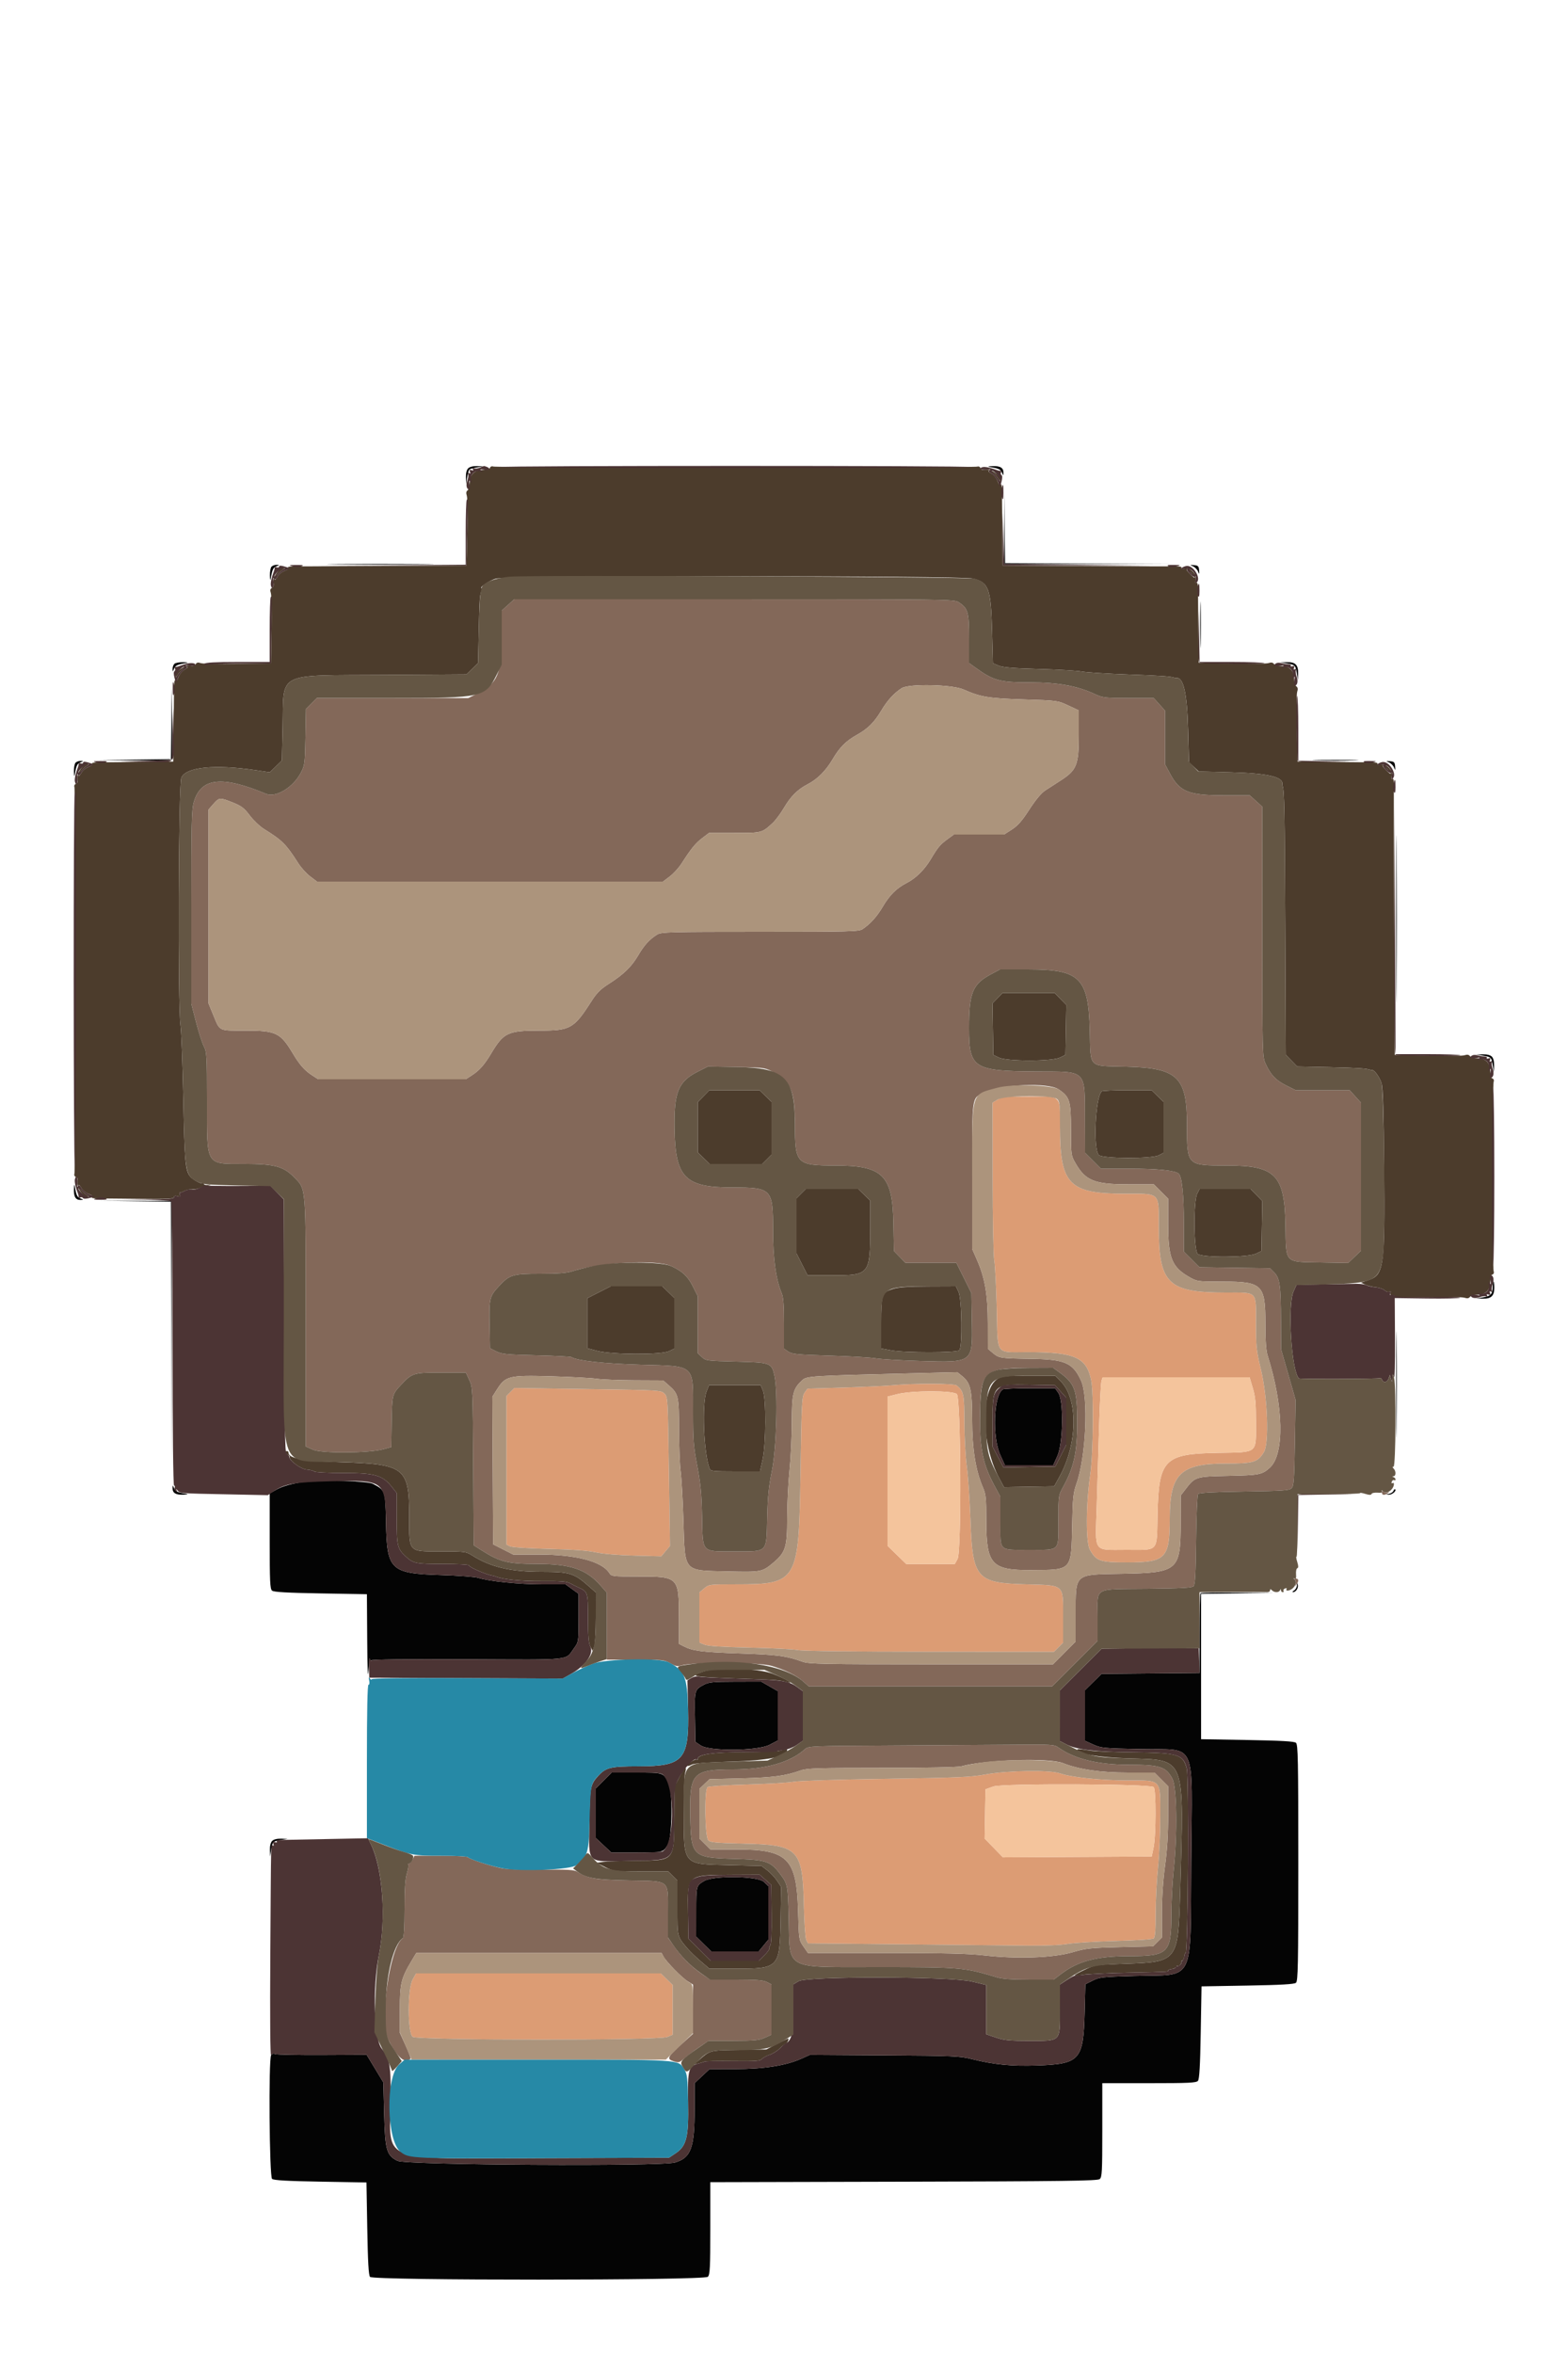<svg id="svg" version="1.1" xmlns="http://www.w3.org/2000/svg" xmlns:xlink="http://www.w3.org/1999/xlink" width="400" height="600" viewBox="0, 0, 400,600"><g id="svgg"><path id="path0" d="M129.601 154.247 L 128.000 155.693 127.991 162.547 C 127.979 171.712,126.879 174.299,121.942 176.766 L 119.472 178.000 100.149 178.000 L 80.827 178.000 79.439 179.388 L 78.051 180.776 77.925 187.888 C 77.808 194.528,77.735 195.128,76.813 196.932 C 74.861 200.753,70.405 203.482,67.856 202.417 C 56.560 197.698,51.245 198.312,49.433 204.545 C 48.886 206.427,48.800 210.070,48.800 231.335 L 48.800 255.946 49.994 260.578 C 50.651 263.125,51.551 265.920,51.994 266.789 C 52.751 268.272,52.800 269.130,52.803 280.884 C 52.806 297.516,52.360 296.768,62.285 296.787 C 70.051 296.803,72.339 297.415,75.045 300.204 C 78.123 303.377,78.000 301.826,78.000 337.294 L 78.000 368.845 79.856 369.666 C 82.059 370.640,94.092 370.561,97.800 369.547 L 99.800 369.000 99.897 363.000 C 100.017 355.579,100.018 355.574,102.304 353.131 C 105.141 350.098,105.462 350.000,112.603 350.000 L 118.845 350.000 119.722 351.900 C 120.583 353.764,120.602 354.184,120.724 373.920 L 120.847 394.040 122.924 395.360 C 127.541 398.294,129.603 398.800,136.953 398.800 C 145.548 398.800,149.554 400.153,153.192 404.286 L 154.800 406.113 154.800 414.656 L 154.800 423.200 162.100 423.205 C 168.982 423.209,169.492 423.262,171.010 424.131 C 172.308 424.873,172.852 424.980,173.810 424.681 C 176.743 423.767,193.763 423.850,196.868 424.793 C 200.440 425.878,203.135 427.216,204.938 428.799 L 206.306 430.000 237.363 430.000 L 268.420 430.000 274.210 424.210 L 280.000 418.420 280.000 412.224 C 280.000 404.552,278.693 405.283,292.706 405.126 C 301.264 405.030,304.086 404.876,304.481 404.481 C 304.876 404.086,305.030 401.261,305.126 392.690 C 305.197 386.357,305.419 381.218,305.633 380.961 C 305.896 380.644,309.529 380.448,317.416 380.327 C 327.345 380.174,328.905 380.066,329.482 379.489 C 330.057 378.915,330.168 377.381,330.323 367.892 L 330.502 356.957 328.651 350.493 L 326.800 344.029 326.776 336.714 C 326.747 327.819,326.476 325.894,325.050 324.468 L 323.983 323.400 314.977 323.267 L 305.971 323.133 303.986 321.148 L 302.000 319.162 302.000 311.854 C 302.000 304.823,301.548 300.312,300.746 299.338 C 300.048 298.491,295.407 298.000,288.086 298.000 L 280.838 298.000 278.819 295.981 L 276.800 293.962 276.770 285.881 C 276.721 272.537,277.449 273.287,264.478 273.216 C 248.294 273.127,247.200 272.425,247.200 262.126 C 247.200 253.169,248.106 250.934,252.736 248.466 L 255.112 247.200 262.456 247.204 C 275.501 247.211,277.653 249.354,278.000 262.687 C 278.258 272.599,277.401 271.742,287.313 272.000 C 300.464 272.342,302.789 274.581,302.796 286.913 C 302.802 297.285,302.714 297.198,313.160 297.204 C 325.379 297.211,327.711 299.619,327.924 312.453 C 328.088 322.348,327.520 321.754,336.988 321.925 L 343.913 322.051 345.557 320.487 L 347.200 318.924 347.200 300.063 L 347.200 281.202 345.753 279.601 L 344.307 278.000 337.417 278.000 L 330.528 278.000 328.058 276.766 C 325.431 275.453,324.138 274.074,322.829 271.189 C 322.036 269.440,322.017 268.684,322.009 237.547 L 322.000 205.693 320.399 204.247 L 318.798 202.800 311.983 202.800 C 303.186 202.800,300.923 201.873,298.466 197.264 L 297.200 194.888 297.200 188.045 L 297.200 181.202 295.753 179.601 L 294.307 178.000 287.892 178.000 C 281.980 178.000,281.317 177.926,279.439 177.051 C 274.784 174.883,269.902 174.000,262.568 174.000 C 255.088 173.999,253.461 173.561,248.968 170.334 L 247.200 169.064 247.197 162.832 C 247.194 155.985,246.955 155.149,244.543 153.559 C 243.437 152.830,241.583 152.805,187.301 152.803 L 131.202 152.800 129.601 154.247 M245.806 175.820 C 250.155 177.743,252.155 178.073,261.200 178.358 C 269.754 178.628,269.814 178.636,272.500 179.890 L 275.200 181.150 275.200 187.497 C 275.200 195.071,274.663 196.397,270.520 199.053 C 269.244 199.870,267.494 201.003,266.631 201.570 C 265.618 202.235,264.185 203.955,262.588 206.422 C 260.707 209.327,259.636 210.550,258.122 211.522 L 256.130 212.800 249.725 212.800 L 243.320 212.800 241.760 213.941 C 239.817 215.363,239.293 215.986,237.462 219.055 C 235.821 221.804,233.628 223.961,231.229 225.185 C 228.737 226.457,226.913 228.268,225.220 231.153 C 223.710 233.727,222.033 235.589,220.011 236.940 C 219.118 237.536,216.586 237.600,193.897 237.600 C 171.051 237.600,168.673 237.661,167.686 238.273 C 165.684 239.514,164.340 240.982,162.793 243.623 C 161.079 246.545,159.063 248.490,155.200 250.947 C 153.205 252.215,152.214 253.205,150.938 255.200 C 146.381 262.331,145.553 262.800,137.514 262.800 C 129.569 262.800,128.459 263.327,125.311 268.600 C 123.562 271.530,122.264 272.994,120.308 274.245 L 118.816 275.200 100.000 275.200 L 81.184 275.200 79.692 274.245 C 77.736 272.994,76.438 271.530,74.689 268.600 C 71.556 263.354,70.409 262.800,62.675 262.800 C 55.614 262.800,56.158 263.062,54.403 258.808 L 53.200 255.890 53.200 231.159 L 53.200 206.428 54.441 205.014 C 55.927 203.322,56.071 203.312,59.402 204.645 C 61.589 205.521,62.288 206.054,63.718 207.945 C 64.657 209.185,66.293 210.740,67.354 211.400 C 72.047 214.320,72.931 215.205,76.126 220.187 C 76.827 221.279,78.179 222.764,79.131 223.487 L 80.862 224.800 125.000 224.800 L 169.138 224.800 170.869 223.487 C 171.821 222.764,173.173 221.279,173.874 220.187 C 176.309 216.391,177.417 215.027,179.135 213.717 L 180.862 212.400 187.342 212.400 C 194.383 212.400,194.377 212.401,197.133 209.840 C 197.867 209.158,199.166 207.409,200.020 205.953 C 201.713 203.068,203.537 201.257,206.029 199.985 C 208.489 198.730,210.683 196.539,212.387 193.635 C 214.179 190.582,215.800 188.951,218.600 187.388 C 221.406 185.821,223.023 184.210,224.831 181.181 C 226.368 178.606,228.024 176.785,230.000 175.495 C 231.836 174.296,242.873 174.523,245.806 175.820 M196.800 273.136 C 201.773 275.722,202.791 278.027,202.796 286.720 C 202.802 296.838,203.156 297.194,213.200 297.202 C 225.246 297.212,227.706 299.685,227.923 312.000 L 228.047 319.000 229.505 320.500 L 230.962 322.000 237.464 322.000 L 243.965 322.000 245.883 325.860 L 247.800 329.720 247.926 336.891 C 248.113 347.582,248.301 347.437,234.800 347.042 C 229.850 346.897,224.720 346.594,223.400 346.369 C 222.080 346.143,216.770 345.833,211.600 345.678 C 203.384 345.433,202.061 345.304,201.100 344.653 L 200.000 343.908 200.000 337.541 C 200.000 332.901,199.844 330.800,199.423 329.794 C 197.926 326.211,197.200 320.960,197.199 313.707 C 197.196 303.081,196.929 302.802,186.720 302.796 C 174.774 302.789,172.296 300.290,172.073 288.027 C 171.900 278.486,173.003 275.763,178.068 273.226 L 180.600 271.958 187.800 272.079 C 194.438 272.191,195.140 272.273,196.800 273.136 M270.066 277.787 C 272.912 279.720,273.200 280.661,273.204 288.047 C 273.207 294.546,273.217 294.617,274.370 296.627 C 276.919 301.071,279.234 302.000,287.756 302.000 L 294.337 302.000 296.168 303.832 L 298.000 305.663 298.000 312.244 C 298.000 320.766,298.929 323.081,303.373 325.630 C 305.384 326.783,305.451 326.793,311.975 326.796 C 322.020 326.802,322.800 327.570,322.800 337.453 C 322.800 341.852,322.976 344.412,323.363 345.629 C 327.471 358.557,327.717 370.825,323.938 374.250 C 321.973 376.030,321.280 376.167,313.404 376.332 C 304.924 376.508,304.894 376.518,302.300 379.906 L 301.200 381.343 301.191 388.371 C 301.176 400.525,300.574 401.043,286.141 401.298 C 273.916 401.514,274.400 401.085,274.400 411.717 L 274.400 418.581 271.510 421.491 L 268.620 424.400 237.610 424.394 C 210.200 424.389,206.391 424.314,204.800 423.748 C 200.505 422.220,198.441 421.948,188.600 421.612 C 178.980 421.285,176.717 420.989,174.300 419.746 L 173.200 419.179 173.200 412.577 C 173.200 402.103,173.099 402.000,162.829 402.000 C 156.121 402.000,156.009 401.986,155.402 401.060 C 153.482 398.129,146.884 396.407,137.562 396.403 L 130.924 396.400 128.362 395.100 L 125.800 393.800 125.696 374.984 L 125.592 356.169 126.775 354.303 C 128.964 350.852,129.834 350.641,140.596 350.953 C 145.658 351.100,150.880 351.380,152.200 351.576 C 153.520 351.772,157.879 351.948,161.886 351.966 L 169.172 352.000 170.607 353.259 C 173.085 355.435,173.198 355.923,173.218 364.480 C 173.227 368.726,173.416 373.550,173.636 375.200 C 173.857 376.850,174.176 382.520,174.345 387.800 C 174.773 401.146,174.132 400.427,185.840 400.703 C 194.155 400.899,194.466 400.839,197.219 398.522 C 200.405 395.842,200.799 394.601,200.808 387.222 C 200.813 383.580,201.078 378.080,201.396 375.000 C 201.715 371.920,201.982 366.378,201.988 362.684 C 202.001 355.350,202.294 354.148,204.592 352.000 C 205.792 350.878,206.405 350.839,232.600 350.192 L 244.200 349.905 245.350 350.821 C 247.597 352.610,247.981 354.235,247.995 362.000 C 248.008 369.503,248.885 374.992,250.763 379.333 C 251.497 381.027,251.600 382.056,251.600 387.658 C 251.600 398.961,252.914 400.420,263.038 400.360 C 273.582 400.298,273.267 400.646,273.512 388.812 C 273.654 381.945,273.785 380.686,274.591 378.400 C 277.061 371.400,277.732 356.223,275.759 352.000 C 273.644 347.475,271.683 346.629,263.000 346.495 C 255.102 346.372,254.859 346.334,253.231 344.965 L 252.000 343.929 251.991 337.464 C 251.981 330.109,251.262 325.898,249.220 321.246 L 248.000 318.466 248.000 299.887 C 248.000 278.978,247.833 280.130,251.089 278.584 C 255.526 276.478,267.405 275.978,270.066 277.787 M171.189 322.829 C 174.074 324.138,175.453 325.431,176.766 328.058 L 178.000 330.528 178.000 337.794 L 178.000 345.061 179.031 346.030 C 180.032 346.971,180.295 347.006,187.791 347.200 C 196.664 347.430,196.855 347.501,197.575 350.859 C 198.471 355.037,198.087 369.253,196.923 375.000 C 196.106 379.035,195.834 381.723,195.709 387.000 C 195.492 396.115,195.990 395.600,187.400 395.600 C 178.768 395.600,179.302 396.178,179.098 386.600 C 178.977 380.915,178.719 378.226,177.873 373.821 C 176.927 368.903,176.800 367.276,176.800 360.108 C 176.800 347.706,177.566 348.399,163.400 347.995 C 154.183 347.732,147.187 346.967,145.816 346.072 C 145.587 345.922,141.530 345.710,136.800 345.600 C 129.249 345.424,128.005 345.302,126.600 344.600 L 125.000 343.800 124.889 337.664 C 124.770 331.038,124.893 330.543,127.302 327.944 C 129.985 325.049,130.809 324.800,137.718 324.800 C 142.330 324.800,144.560 324.633,145.928 324.186 C 152.965 321.884,167.397 321.109,171.189 322.829 M270.277 349.957 C 274.239 352.827,274.800 354.425,274.800 362.844 C 274.800 370.309,273.935 374.229,271.200 379.164 C 270.012 381.305,270.000 381.391,270.000 387.490 C 270.000 395.808,270.579 395.200,262.666 395.200 C 254.582 395.200,255.200 395.800,255.200 387.951 L 255.200 381.661 253.630 378.731 C 250.847 373.537,249.999 369.672,250.006 362.217 C 250.019 349.506,250.601 348.878,262.440 348.827 L 268.680 348.800 270.277 349.957 M352.533 380.587 C 352.533 381.300,353.145 381.371,354.000 380.756 C 354.519 380.383,354.512 380.353,353.949 380.531 C 353.591 380.645,353.126 380.566,352.915 380.355 C 352.673 380.113,352.533 380.197,352.533 380.587 M330.355 402.915 C 330.566 403.126,330.645 403.591,330.531 403.949 C 330.353 404.512,330.383 404.519,330.756 404.000 C 331.371 403.145,331.300 402.533,330.587 402.533 C 330.197 402.533,330.113 402.673,330.355 402.915 M227.022 445.100 C 207.336 445.202,206.201 445.247,205.422 445.958 C 201.660 449.397,195.335 451.200,187.039 451.200 C 176.735 451.200,175.887 452.103,176.076 462.867 C 176.260 473.373,176.595 473.705,187.328 474.000 C 195.391 474.222,196.535 474.591,198.924 477.744 C 200.951 480.419,200.991 480.621,201.203 489.200 C 201.535 502.587,199.678 501.597,224.446 501.599 C 244.945 501.600,246.048 501.696,254.200 504.182 C 255.626 504.616,258.007 504.793,262.497 504.796 L 268.793 504.800 270.611 503.412 C 275.020 500.047,279.760 498.800,288.145 498.800 C 297.967 498.800,298.800 497.999,298.801 488.553 C 298.801 485.279,299.069 480.080,299.396 477.000 C 300.386 467.689,300.224 455.749,299.079 453.584 C 297.448 450.499,295.910 450.000,288.036 450.000 C 280.118 450.000,274.140 448.548,270.041 445.629 C 268.925 444.834,268.440 444.804,258.338 444.896 C 252.542 444.949,238.450 445.041,227.022 445.100 M271.176 449.591 C 275.314 451.222,280.689 452.000,287.815 452.000 L 294.505 452.000 296.253 453.747 L 298.000 455.495 298.000 462.693 C 298.000 467.656,297.752 471.727,297.200 475.800 C 296.690 479.569,296.400 483.944,296.400 487.885 L 296.400 494.062 295.282 495.179 L 294.164 496.297 285.782 496.501 C 278.159 496.687,277.056 496.805,273.600 497.810 C 268.671 499.243,259.504 499.575,251.161 498.621 C 246.957 498.141,241.226 498.000,225.916 498.000 L 206.109 498.000 204.954 496.336 C 203.806 494.682,203.799 494.631,203.589 487.236 C 203.209 473.864,200.944 471.600,187.942 471.600 L 181.227 471.600 179.813 470.187 L 178.400 468.773 178.400 462.465 L 178.400 456.157 179.700 454.919 L 181.000 453.682 189.200 453.468 C 197.278 453.258,200.361 452.841,204.350 451.423 C 205.839 450.893,208.913 450.800,224.950 450.798 C 236.107 450.796,244.380 450.635,245.220 450.401 C 251.360 448.695,267.617 448.188,271.176 449.591 M105.273 474.200 C 105.022 474.750,104.623 475.200,104.385 475.200 C 104.147 475.200,104.045 475.349,104.158 475.532 C 104.271 475.714,104.101 476.733,103.781 477.795 C 103.367 479.172,103.200 481.771,103.200 486.840 C 103.200 491.254,103.045 494.049,102.791 494.206 C 99.457 496.266,96.685 515.523,99.061 520.118 C 101.486 524.807,103.216 526.274,104.760 524.950 C 104.848 524.875,104.263 523.355,103.460 521.573 L 102.000 518.333 102.000 512.381 C 102.000 505.841,102.333 504.444,104.920 500.119 L 106.187 498.000 137.479 498.000 L 168.772 498.000 169.253 498.900 C 169.972 500.243,173.955 504.307,175.473 505.245 L 176.800 506.065 176.796 512.333 L 176.792 518.600 173.996 521.127 C 170.246 524.515,170.006 525.008,171.811 525.604 C 173.121 526.036,173.312 525.985,174.595 524.858 C 175.353 524.193,177.049 522.917,178.365 522.024 L 180.756 520.400 187.078 520.391 C 192.456 520.384,193.654 520.267,195.100 519.611 L 196.800 518.839 196.800 512.430 L 196.800 506.021 195.620 505.410 C 194.701 504.935,192.968 504.800,187.792 504.800 L 181.144 504.800 179.272 503.514 C 176.438 501.566,174.095 499.276,172.153 496.555 L 170.400 494.098 170.400 487.719 C 170.400 479.113,171.131 479.713,160.400 479.510 C 151.970 479.351,149.901 479.002,147.300 477.298 C 146.519 476.786,144.982 476.695,138.279 476.762 C 133.521 476.810,129.296 476.658,128.000 476.393 C 125.039 475.788,119.663 474.026,119.381 473.569 C 119.255 473.366,116.132 473.200,112.441 473.200 L 105.728 473.200 105.273 474.200 " stroke="none" fill="#836859" fill-rule="evenodd"></path><path id="path1" d="M254.500 280.396 L 253.200 281.188 253.224 300.294 C 253.237 310.806,253.421 320.300,253.634 321.400 C 253.846 322.500,254.131 327.989,254.266 333.597 C 254.565 345.943,253.730 344.770,262.227 344.787 C 274.201 344.811,277.141 346.111,278.356 351.920 C 279.034 355.156,278.895 370.560,278.141 375.800 C 276.996 383.758,276.952 393.251,278.051 395.206 C 279.671 398.088,280.604 398.400,287.600 398.400 C 297.388 398.400,298.400 397.359,298.400 387.291 C 298.400 375.830,301.074 373.201,312.733 373.199 C 319.742 373.197,320.822 372.874,322.416 370.304 C 323.791 368.087,323.379 356.382,321.676 349.272 C 320.512 344.411,320.400 343.374,320.400 337.434 C 320.400 329.049,320.942 329.600,312.688 329.600 C 297.939 329.600,295.615 327.337,295.605 312.970 C 295.598 303.876,296.127 304.402,286.974 304.395 C 272.652 304.385,270.400 302.054,270.400 287.242 C 270.400 279.053,270.975 279.600,262.369 279.601 C 256.526 279.603,255.656 279.691,254.500 280.396 M319.583 353.943 C 320.247 356.173,320.400 357.807,320.400 362.673 C 320.400 370.811,321.053 370.291,310.600 370.473 C 296.981 370.710,295.585 372.144,295.289 386.200 C 295.084 395.960,295.750 395.200,287.400 395.200 C 278.710 395.200,279.407 396.194,279.768 384.305 C 279.924 379.187,280.197 370.050,280.375 364.000 C 280.552 357.950,280.832 352.595,280.996 352.100 L 281.293 351.200 300.030 351.200 L 318.766 351.200 319.583 353.943 M227.600 353.244 C 225.730 353.414,220.100 353.678,215.088 353.831 L 205.977 354.109 205.241 355.155 C 204.562 356.119,204.483 357.675,204.215 375.306 C 203.785 403.584,203.553 403.984,187.531 403.995 C 180.942 404.000,180.846 404.013,179.631 405.036 L 178.400 406.071 178.400 412.456 L 178.400 418.841 179.700 419.374 C 180.609 419.746,184.126 419.975,191.400 420.136 C 197.120 420.262,202.610 420.545,203.600 420.765 C 204.713 421.012,217.513 421.172,237.131 421.183 L 268.862 421.200 270.031 420.031 L 271.200 418.862 271.200 412.500 C 271.200 403.818,271.708 404.271,261.669 403.993 C 249.041 403.644,248.087 402.522,247.560 387.400 C 247.392 382.560,246.978 376.530,246.640 374.000 C 246.301 371.456,246.021 366.356,246.014 362.589 C 245.999 355.509,245.837 354.734,244.065 353.300 C 243.371 352.739,233.528 352.706,227.600 353.244 M130.216 354.947 L 129.200 355.964 129.200 374.914 L 129.200 393.865 130.100 394.305 C 130.627 394.562,134.729 394.834,140.000 394.961 C 146.121 395.108,149.960 395.388,152.000 395.834 C 153.836 396.235,157.655 396.560,161.843 396.670 L 168.687 396.850 169.803 395.525 L 170.920 394.200 170.641 375.200 C 170.363 356.322,170.356 356.195,169.481 355.343 C 168.615 354.500,168.289 354.481,149.916 354.208 L 131.232 353.931 130.216 354.947 M244.105 355.500 C 245.135 356.646,245.307 395.639,244.290 397.500 L 243.579 398.800 237.375 398.800 L 231.171 398.800 228.785 396.480 L 226.400 394.161 226.400 375.143 L 226.400 356.124 228.900 355.496 C 232.689 354.543,243.247 354.546,244.105 355.500 M251.400 452.481 C 247.556 453.177,244.319 453.318,225.800 453.594 C 213.696 453.774,203.656 454.095,202.400 454.341 C 201.190 454.578,195.880 454.892,190.600 455.039 C 185.317 455.186,180.775 455.484,180.500 455.702 C 179.630 456.391,179.808 468.505,180.700 469.300 C 181.270 469.809,182.921 469.959,189.600 470.110 C 203.779 470.429,204.752 471.428,205.072 486.000 C 205.168 490.368,205.432 494.182,205.672 494.668 L 206.101 495.536 230.550 495.793 C 243.998 495.935,258.240 496.084,262.200 496.125 C 266.590 496.171,270.571 496.000,272.400 495.687 C 274.050 495.404,279.540 495.066,284.600 494.935 C 289.698 494.803,294.023 494.520,294.300 494.299 C 294.659 494.014,294.803 492.201,294.812 487.851 C 294.818 484.523,295.085 479.280,295.404 476.200 C 295.722 473.120,295.987 467.307,295.992 463.282 C 296.003 453.503,296.450 454.000,287.639 454.000 C 280.874 454.000,273.245 453.204,270.404 452.201 C 267.831 451.294,257.088 451.452,251.400 452.481 M294.300 455.699 C 294.949 456.217,294.920 468.061,294.261 471.200 L 293.800 473.400 274.823 473.504 L 255.847 473.608 253.513 471.208 L 251.180 468.808 251.290 462.538 L 251.400 456.268 253.400 455.548 C 255.683 454.726,293.254 454.865,294.300 455.699 M105.274 504.754 C 103.927 507.151,103.939 518.432,105.289 519.377 C 106.584 520.285,168.047 520.325,170.213 519.420 L 171.600 518.841 171.600 512.502 L 171.600 506.162 170.083 504.681 L 168.566 503.200 137.357 503.200 L 106.147 503.200 105.274 504.754 " stroke="none" fill="#dc9c74" fill-rule="evenodd"></path><path id="path2" d="M119.429 119.429 C 119.036 119.821,118.819 120.686,118.850 121.729 L 118.900 123.400 119.176 121.707 C 119.328 120.777,119.578 119.888,119.733 119.733 C 119.888 119.578,120.777 119.328,121.707 119.176 L 123.400 118.900 121.729 118.850 C 120.686 118.819,119.821 119.036,119.429 119.429 M252.400 119.066 C 254.730 119.433,255.253 119.670,255.592 120.512 C 255.932 121.358,255.950 121.361,255.975 120.580 C 256.014 119.305,255.200 118.795,253.220 118.854 C 252.219 118.884,251.850 118.980,252.400 119.066 M256.189 134.600 L 256.200 143.800 278.000 143.805 L 299.800 143.810 278.107 143.702 L 256.415 143.593 256.296 134.497 L 256.178 125.400 256.189 134.600 M86.128 143.900 C 92.249 143.962,102.149 143.962,108.128 143.900 C 114.108 143.837,109.100 143.787,97.000 143.787 C 84.900 143.787,80.008 143.838,86.128 143.900 M69.280 144.480 C 69.016 144.744,68.825 145.779,68.854 146.780 C 68.884 147.781,68.980 148.150,69.066 147.600 C 69.433 145.270,69.670 144.747,70.512 144.408 C 71.358 144.068,71.361 144.050,70.580 144.025 C 70.129 144.011,69.544 144.216,69.280 144.480 M304.309 144.397 C 304.810 144.608,305.392 145.190,305.603 145.691 C 305.957 146.528,305.980 146.505,305.894 145.400 C 305.814 144.379,305.621 144.186,304.600 144.106 C 303.495 144.020,303.472 144.043,304.309 144.397 M306.173 159.400 C 306.173 164.680,306.230 166.785,306.299 164.077 C 306.368 161.369,306.368 157.049,306.299 154.477 C 306.229 151.905,306.172 154.120,306.173 159.400 M44.480 169.280 C 44.216 169.544,44.011 170.129,44.025 170.580 C 44.050 171.361,44.068 171.358,44.408 170.512 C 44.747 169.670,45.270 169.433,47.600 169.066 C 48.150 168.980,47.781 168.884,46.780 168.854 C 45.779 168.825,44.744 169.016,44.480 169.280 M328.293 169.176 C 330.384 169.517,330.483 169.616,330.824 171.707 L 331.100 173.400 331.150 171.729 C 331.215 169.552,330.448 168.785,328.271 168.850 L 326.600 168.900 328.293 169.176 M43.692 184.293 L 43.600 193.585 34.300 193.700 L 25.000 193.815 34.313 193.908 C 41.550 193.979,43.669 193.887,43.820 193.491 C 43.928 193.211,43.964 188.936,43.900 183.991 L 43.784 175.000 43.692 184.293 M335.923 193.899 C 338.631 193.968,342.951 193.968,345.523 193.899 C 348.095 193.829,345.880 193.772,340.600 193.773 C 335.320 193.773,333.215 193.830,335.923 193.899 M19.280 194.480 C 19.016 194.744,18.825 195.779,18.854 196.780 C 18.884 197.781,18.980 198.150,19.066 197.600 C 19.433 195.270,19.670 194.747,20.512 194.408 C 21.358 194.068,21.361 194.050,20.580 194.025 C 20.129 194.011,19.544 194.216,19.280 194.480 M354.309 194.397 C 354.810 194.608,355.392 195.190,355.603 195.691 C 355.957 196.528,355.980 196.505,355.894 195.400 C 355.814 194.379,355.621 194.186,354.600 194.106 C 353.495 194.020,353.472 194.043,354.309 194.397 M356.191 234.400 C 356.191 253.430,356.240 261.215,356.300 251.700 C 356.360 242.185,356.360 226.615,356.300 217.100 C 356.240 207.585,356.191 215.370,356.191 234.400 M378.293 269.176 C 380.384 269.517,380.483 269.616,380.824 271.707 L 381.100 273.400 381.150 271.729 C 381.181 270.686,380.964 269.821,380.571 269.429 C 380.179 269.036,379.314 268.819,378.271 268.850 L 376.600 268.900 378.293 269.176 M18.854 303.220 C 18.795 305.200,19.305 306.014,20.580 305.975 C 21.361 305.950,21.358 305.932,20.512 305.592 C 19.670 305.253,19.433 304.730,19.066 302.400 C 18.980 301.850,18.884 302.219,18.854 303.220 M34.498 306.296 L 43.596 306.415 43.701 340.507 L 43.807 374.600 43.803 340.400 L 43.800 306.200 34.600 306.189 L 25.400 306.178 34.498 306.296 M380.794 328.100 C 380.785 329.961,380.297 330.500,378.334 330.819 L 376.600 331.100 378.271 331.150 C 380.386 331.213,381.200 330.441,381.200 328.371 C 381.200 327.507,381.110 326.800,381.000 326.800 C 380.890 326.800,380.797 327.385,380.794 328.100 M356.187 353.000 C 356.187 365.100,356.237 370.108,356.300 364.128 C 356.362 358.149,356.362 348.249,356.300 342.128 C 356.238 336.008,356.187 340.900,356.187 353.000 M255.777 354.306 C 253.472 355.906,253.094 366.418,255.175 371.009 L 256.350 373.600 262.520 373.600 L 268.691 373.600 269.745 371.250 C 271.207 367.992,271.361 357.112,269.973 355.162 L 269.146 354.000 262.673 354.006 C 259.113 354.009,256.010 354.144,255.777 354.306 M77.800 377.858 C 74.810 378.203,72.064 378.954,70.500 379.855 L 68.800 380.834 68.800 392.968 C 68.800 403.301,68.890 405.176,69.404 405.603 C 69.845 405.969,73.198 406.160,81.804 406.310 L 93.600 406.516 93.677 418.158 C 93.726 425.671,93.841 428.452,94.000 426.000 C 94.136 423.910,94.296 422.560,94.355 423.000 C 94.414 423.440,94.539 423.620,94.632 423.400 C 94.742 423.138,103.232 423.037,119.262 423.106 C 146.664 423.225,144.075 423.498,146.459 420.240 C 147.596 418.685,147.600 418.661,147.600 412.542 L 147.600 406.405 145.940 405.203 L 144.280 404.000 138.360 404.000 C 132.437 404.000,124.633 403.213,122.000 402.349 C 121.230 402.097,117.000 401.777,112.600 401.638 C 99.556 401.228,98.694 400.408,98.465 388.200 C 98.314 380.144,98.255 379.971,95.116 378.361 C 93.704 377.637,82.532 377.313,77.800 377.858 M44.025 379.420 C 43.986 380.695,44.800 381.205,46.780 381.146 C 47.781 381.116,48.150 381.020,47.600 380.934 C 45.270 380.567,44.747 380.330,44.408 379.488 C 44.068 378.642,44.050 378.639,44.025 379.420 M355.474 380.152 C 355.350 380.474,354.833 380.817,354.324 380.915 C 353.466 381.078,353.461 381.095,354.251 381.146 C 355.086 381.199,356.314 380.181,355.906 379.773 C 355.792 379.659,355.598 379.829,355.474 380.152 M330.846 404.280 C 330.821 404.764,330.485 405.344,330.100 405.568 C 329.715 405.792,329.603 405.981,329.851 405.988 C 330.563 406.007,331.284 404.909,331.079 404.119 C 330.930 403.543,330.884 403.574,330.846 404.280 M306.267 406.267 C 306.120 406.413,306.000 411.048,306.000 416.567 L 306.000 426.600 293.500 426.714 L 281.000 426.829 278.900 428.901 L 276.800 430.973 276.800 437.437 L 276.800 443.901 278.900 444.851 C 280.883 445.747,281.560 445.811,291.019 446.000 C 305.565 446.290,304.123 443.092,303.889 474.564 C 303.652 506.295,305.068 503.432,289.400 503.866 C 281.250 504.091,280.463 504.178,278.739 505.041 L 276.878 505.974 276.695 513.087 C 276.380 525.363,275.523 526.313,264.424 526.695 C 258.146 526.910,253.498 526.453,248.000 525.081 C 244.816 524.286,243.393 524.224,225.600 524.107 L 206.600 523.983 204.400 524.966 C 200.482 526.717,194.850 527.599,187.537 527.607 L 181.000 527.614 179.100 529.396 L 177.200 531.178 177.200 537.705 C 177.200 547.722,176.283 550.230,172.186 551.421 C 168.561 552.475,103.576 552.088,101.400 551.000 C 98.603 549.601,98.233 548.298,97.997 539.000 L 97.794 531.000 95.664 527.484 L 93.535 523.968 82.267 524.022 C 76.070 524.052,70.667 523.943,70.260 523.780 C 69.789 523.591,69.390 523.687,69.166 524.042 C 68.488 525.113,68.713 555.030,69.404 555.603 C 69.844 555.969,73.186 556.160,81.747 556.309 L 93.486 556.514 93.691 568.253 C 93.840 576.814,94.031 580.156,94.397 580.596 C 95.175 581.534,179.633 581.510,180.571 580.571 C 181.114 580.029,181.200 578.341,181.200 568.192 L 181.200 556.441 230.539 556.320 C 271.638 556.220,279.988 556.108,280.539 555.651 C 281.127 555.163,281.200 553.778,281.200 543.151 L 281.200 531.200 293.151 531.200 C 303.321 531.200,305.177 531.110,305.603 530.596 C 305.969 530.156,306.160 526.814,306.309 518.253 L 306.514 506.514 318.253 506.309 C 326.814 506.160,330.156 505.969,330.596 505.603 C 331.125 505.164,331.200 501.357,331.200 475.000 C 331.200 448.643,331.125 444.836,330.596 444.397 C 330.155 444.031,326.802 443.840,318.196 443.690 L 306.400 443.484 306.400 424.949 L 306.400 406.415 315.700 406.300 L 325.000 406.185 315.767 406.092 C 310.688 406.042,306.413 406.120,306.267 406.267 M179.571 429.591 C 177.186 430.852,177.169 430.913,177.290 437.838 L 177.400 444.169 178.759 445.085 C 181.012 446.602,193.285 446.488,196.300 444.922 L 198.400 443.831 198.400 437.524 L 198.400 431.216 196.300 430.012 L 194.200 428.808 187.600 428.821 C 181.919 428.833,180.801 428.941,179.571 429.591 M154.019 454.019 L 152.000 456.038 152.000 462.364 L 152.000 468.691 153.983 470.545 L 155.966 472.400 162.283 472.394 C 169.212 472.387,169.131 472.407,170.348 470.400 C 171.487 468.522,171.638 456.826,170.552 454.680 C 169.174 451.960,169.297 452.000,162.357 452.000 L 156.038 452.000 154.019 454.019 M69.429 469.429 C 69.036 469.821,68.819 470.686,68.850 471.729 L 68.900 473.400 69.176 471.707 C 69.517 469.616,69.616 469.517,71.707 469.176 L 73.400 468.900 71.729 468.850 C 70.686 468.819,69.821 469.036,69.429 469.429 M179.600 479.652 C 177.594 480.868,177.613 480.794,177.606 487.615 L 177.600 493.830 179.514 495.715 L 181.427 497.600 187.485 497.600 L 193.542 497.600 194.771 496.109 L 196.000 494.618 196.000 487.784 L 196.000 480.950 194.878 479.875 C 193.304 478.367,181.991 478.202,179.600 479.652 " stroke="none" fill="#040404" fill-rule="evenodd"></path><path id="path3" d="M124.980 119.307 C 124.830 119.699,124.227 119.882,123.181 119.855 C 121.084 119.800,119.838 121.008,119.845 123.091 C 119.848 123.921,119.603 124.785,119.301 125.012 C 118.918 125.300,118.853 125.721,119.086 126.412 C 119.269 126.955,119.325 131.180,119.210 135.800 L 119.000 144.200 98.000 144.322 C 86.450 144.389,76.100 144.439,75.000 144.434 C 73.900 144.429,73.223 144.564,73.496 144.734 C 73.826 144.939,73.548 145.203,72.663 145.523 C 71.931 145.787,71.093 146.453,70.799 147.001 C 70.506 147.550,70.187 147.921,70.092 147.825 C 69.799 147.532,71.141 145.861,72.097 145.330 C 72.593 145.054,72.761 144.822,72.469 144.814 C 71.304 144.783,69.493 147.165,69.741 148.403 C 69.904 149.220,69.791 149.677,69.369 149.913 C 68.927 150.161,68.853 150.514,69.095 151.226 C 69.278 151.762,69.360 156.009,69.279 160.666 L 69.131 169.131 60.666 169.279 C 56.009 169.360,51.762 169.278,51.226 169.095 C 50.514 168.853,50.161 168.927,49.913 169.369 C 49.677 169.791,49.220 169.904,48.403 169.741 C 47.165 169.493,44.783 171.304,44.814 172.469 C 44.822 172.761,45.054 172.593,45.330 172.097 C 45.861 171.141,47.532 169.799,47.825 170.092 C 47.921 170.187,47.550 170.506,47.001 170.799 C 46.453 171.093,45.787 171.931,45.523 172.663 C 45.203 173.548,44.939 173.826,44.734 173.496 C 44.563 173.221,44.417 173.893,44.407 175.000 C 44.396 176.100,44.346 180.870,44.294 185.600 L 44.200 194.200 35.600 194.294 C 30.870 194.346,26.100 194.396,25.000 194.407 C 23.893 194.417,23.221 194.563,23.496 194.734 C 23.826 194.939,23.548 195.203,22.663 195.523 C 21.931 195.787,21.093 196.453,20.799 197.001 C 20.506 197.550,20.187 197.921,20.092 197.825 C 19.799 197.532,21.141 195.861,22.097 195.330 C 22.593 195.054,22.761 194.822,22.469 194.814 C 21.287 194.783,19.493 197.166,19.746 198.431 C 19.920 199.302,19.817 199.695,19.370 199.867 C 19.019 200.002,18.854 200.364,18.987 200.709 C 19.291 201.502,19.291 298.498,18.987 299.291 C 18.854 299.636,19.019 299.998,19.370 300.133 C 19.817 300.305,19.920 300.698,19.746 301.569 C 19.493 302.834,21.287 305.217,22.469 305.186 C 22.761 305.178,22.593 304.946,22.097 304.670 C 21.141 304.139,19.799 302.468,20.092 302.175 C 20.187 302.079,20.506 302.450,20.799 302.999 C 21.093 303.547,21.931 304.213,22.663 304.477 C 23.564 304.803,23.832 305.061,23.496 305.279 C 23.207 305.466,23.753 305.596,24.800 305.589 C 25.790 305.583,30.604 305.628,35.499 305.689 C 42.650 305.778,44.398 305.696,44.399 305.273 C 44.400 304.916,44.677 304.834,45.261 305.019 C 45.943 305.236,46.070 305.159,45.875 304.651 C 45.740 304.298,45.757 304.046,45.914 304.090 C 46.071 304.134,46.599 303.948,47.087 303.678 C 47.575 303.407,48.475 303.222,49.087 303.266 C 49.699 303.310,50.605 303.127,51.100 302.859 C 51.819 302.470,52.001 302.475,52.006 302.886 C 52.010 303.250,52.098 303.268,52.306 302.946 C 52.468 302.697,52.960 302.388,53.400 302.261 C 53.899 302.116,53.786 302.078,53.100 302.159 C 52.495 302.230,52.000 302.104,52.000 301.878 C 52.000 301.652,51.885 301.582,51.744 301.723 C 51.435 302.031,49.200 300.841,48.509 300.000 C 47.289 298.515,47.087 296.240,46.769 280.400 C 46.589 271.490,46.261 262.940,46.040 261.400 C 45.329 256.465,45.523 200.114,46.257 198.331 C 47.385 195.589,54.769 194.843,65.318 196.405 L 68.837 196.926 70.375 195.424 L 71.913 193.922 72.104 185.261 C 72.416 171.102,70.119 172.279,97.800 172.098 L 119.000 171.959 120.478 170.520 L 121.956 169.081 122.131 160.840 C 122.309 152.491,122.396 151.377,122.943 150.493 C 123.110 150.222,123.115 150.000,122.954 150.000 C 121.903 150.000,124.864 147.962,126.542 147.530 C 129.577 146.748,245.223 146.748,248.258 147.530 C 252.253 148.558,252.784 150.047,253.086 161.063 L 253.307 169.127 254.753 169.735 C 255.827 170.186,258.471 170.406,265.000 170.586 C 269.840 170.719,274.790 171.012,276.000 171.236 C 277.210 171.461,282.520 171.800,287.800 171.989 C 296.155 172.289,298.747 172.470,299.600 172.814 C 299.710 172.858,299.911 172.881,300.047 172.865 C 301.905 172.642,302.823 176.634,303.084 186.076 L 303.312 194.352 304.556 195.530 L 305.800 196.709 314.000 196.928 C 323.367 197.179,327.358 198.098,327.135 199.953 C 327.119 200.089,327.142 200.290,327.186 200.400 C 327.640 201.525,327.747 207.044,327.871 235.790 L 328.014 268.980 329.467 270.468 L 330.919 271.956 339.160 272.131 C 346.269 272.282,348.672 272.439,349.600 272.814 C 349.710 272.858,349.911 272.881,350.047 272.865 C 350.599 272.799,351.955 274.700,352.426 276.200 C 352.790 277.359,352.975 283.184,353.097 297.345 C 353.320 323.179,353.055 325.102,349.078 326.433 L 347.187 327.066 348.293 327.583 C 348.902 327.868,350.103 328.165,350.962 328.244 C 351.821 328.323,352.845 328.678,353.237 329.033 C 353.638 329.397,354.165 329.545,354.443 329.374 C 354.778 329.166,354.860 329.266,354.700 329.685 C 354.542 330.096,354.685 330.284,355.132 330.250 C 355.499 330.223,355.770 330.380,355.733 330.600 C 355.688 330.862,358.592 330.926,364.133 330.787 C 368.790 330.670,373.045 330.726,373.588 330.911 C 374.282 331.147,374.699 331.084,374.988 330.699 C 375.215 330.397,376.079 330.152,376.909 330.155 C 378.992 330.162,380.200 328.916,380.145 326.819 C 380.118 325.773,380.301 325.170,380.693 325.020 C 381.054 324.881,381.183 324.532,381.025 324.122 C 380.883 323.752,380.767 312.897,380.767 300.000 C 380.767 287.103,380.883 276.248,381.025 275.878 C 381.183 275.468,381.054 275.119,380.693 274.980 C 380.301 274.830,380.118 274.227,380.145 273.181 C 380.200 271.084,378.992 269.838,376.909 269.845 C 376.079 269.848,375.215 269.603,374.988 269.301 C 374.700 268.918,374.279 268.853,373.588 269.086 C 373.045 269.269,368.820 269.325,364.200 269.210 L 355.800 269.000 355.661 235.400 C 355.584 216.920,355.541 201.023,355.566 200.073 C 355.596 198.954,355.463 198.438,355.190 198.606 C 354.914 198.777,354.856 198.516,355.022 197.854 C 355.384 196.414,353.586 194.616,352.146 194.978 C 351.484 195.144,351.223 195.086,351.394 194.810 C 351.561 194.539,351.037 194.390,349.927 194.393 C 348.977 194.396,344.330 194.353,339.600 194.299 L 331.000 194.200 330.790 185.800 C 330.675 181.180,330.731 176.955,330.914 176.412 C 331.147 175.721,331.082 175.300,330.699 175.012 C 330.397 174.785,330.152 173.921,330.155 173.091 C 330.162 171.062,328.938 169.838,326.909 169.845 C 326.079 169.848,325.215 169.603,324.988 169.301 C 324.700 168.918,324.279 168.853,323.588 169.086 C 323.045 169.269,318.820 169.325,314.200 169.210 L 305.800 169.000 305.701 160.400 C 305.647 155.670,305.604 151.023,305.607 150.073 C 305.610 148.963,305.461 148.439,305.190 148.606 C 304.914 148.777,304.856 148.516,305.022 147.854 C 305.384 146.414,303.586 144.616,302.146 144.978 C 301.484 145.144,301.223 145.086,301.394 144.810 C 301.562 144.538,301.044 144.401,299.927 144.424 C 298.977 144.443,288.660 144.400,277.000 144.329 L 255.800 144.200 255.706 135.600 C 255.654 130.870,255.604 126.100,255.593 125.000 C 255.583 123.893,255.437 123.221,255.266 123.496 C 255.061 123.826,254.797 123.548,254.477 122.663 C 254.213 121.931,253.547 121.093,252.999 120.799 C 252.450 120.506,252.079 120.187,252.175 120.092 C 252.468 119.799,254.139 121.141,254.670 122.097 C 254.946 122.593,255.178 122.761,255.186 122.469 C 255.217 121.287,252.834 119.493,251.569 119.746 C 250.698 119.920,250.305 119.817,250.133 119.370 C 249.999 119.020,249.636 118.854,249.293 118.986 C 248.478 119.299,126.666 119.277,125.850 118.964 C 125.470 118.818,125.114 118.959,124.980 119.307 M303.999 146.198 C 304.514 146.748,304.861 147.248,304.768 147.311 C 304.676 147.374,304.116 146.924,303.526 146.312 C 302.935 145.701,302.588 145.200,302.756 145.200 C 302.923 145.200,303.483 145.649,303.999 146.198 M353.999 196.198 C 354.514 196.748,354.861 197.248,354.768 197.311 C 354.676 197.374,354.116 196.924,353.526 196.312 C 352.935 195.701,352.588 195.200,352.756 195.200 C 352.923 195.200,353.483 195.649,353.999 196.198 M254.468 254.530 L 253.180 255.859 253.290 262.426 L 253.400 268.993 254.800 269.677 C 256.848 270.678,268.352 270.678,270.400 269.678 L 271.800 268.993 271.911 262.624 L 272.021 256.255 270.529 254.728 L 269.038 253.200 262.397 253.200 L 255.757 253.200 254.468 254.530 M179.481 279.517 L 178.000 281.034 178.000 287.436 L 178.000 293.838 179.517 295.319 L 181.034 296.800 187.748 296.800 L 194.462 296.800 195.631 295.631 L 196.800 294.462 196.800 287.712 L 196.800 280.962 195.283 279.481 L 193.766 278.000 187.364 278.000 L 180.962 278.000 179.481 279.517 M281.031 278.300 C 279.408 279.913,278.836 293.185,280.331 294.538 C 281.368 295.476,293.824 295.519,295.620 294.590 L 296.800 293.979 296.800 287.471 L 296.800 280.962 295.283 279.481 L 293.766 278.000 287.550 278.000 C 284.131 278.000,281.197 278.135,281.031 278.300 M204.369 304.369 L 203.200 305.538 203.200 312.579 L 203.200 319.620 204.605 322.410 L 206.010 325.200 212.516 325.200 C 221.815 325.200,222.000 324.962,222.000 313.009 L 222.000 306.162 220.483 304.681 L 218.966 303.200 212.252 303.200 L 205.538 303.200 204.369 304.369 M305.410 304.380 C 304.427 306.282,304.526 318.828,305.531 319.738 C 306.620 320.723,318.357 320.676,320.400 319.678 L 321.800 318.993 321.911 312.624 L 322.021 306.255 320.529 304.728 L 319.038 303.200 312.529 303.200 L 306.021 303.200 305.410 304.380 M152.793 329.525 L 149.800 331.050 149.800 337.425 L 149.800 343.800 152.400 344.473 C 156.105 345.431,168.673 345.488,170.640 344.554 L 172.000 343.909 172.000 337.436 L 172.000 330.962 170.483 329.481 L 168.966 328.000 162.376 328.000 L 155.785 328.000 152.793 329.525 M227.918 328.635 C 224.956 329.546,224.800 329.986,224.800 337.420 L 224.800 343.862 227.346 344.331 C 230.811 344.969,244.079 344.961,244.720 344.320 C 245.531 343.509,245.371 331.186,244.526 329.414 L 243.852 328.000 236.826 328.028 C 231.897 328.047,229.238 328.229,227.918 328.635 M254.555 351.562 C 250.077 354.293,250.242 368.188,254.856 376.845 L 256.122 379.219 262.521 379.110 L 268.921 379.000 270.256 376.600 C 274.920 368.213,275.075 356.701,270.584 352.211 L 269.173 350.800 262.487 350.801 C 256.625 350.803,255.646 350.897,254.555 351.562 M270.570 354.820 L 272.000 356.402 272.000 362.411 L 272.000 368.420 270.604 371.191 L 269.209 373.963 262.601 374.081 L 255.993 374.200 254.596 371.542 L 253.200 368.883 253.200 362.531 C 253.200 353.093,253.341 352.951,262.589 353.118 L 269.140 353.237 270.570 354.820 M180.243 354.808 C 179.015 357.877,179.514 370.591,181.017 374.500 C 181.257 375.126,181.955 375.200,187.581 375.200 L 193.877 375.200 194.538 372.189 C 195.420 368.175,195.474 356.630,194.620 354.587 L 194.041 353.200 187.464 353.200 L 180.887 353.200 180.243 354.808 M72.800 370.357 C 72.800 370.554,73.072 370.819,73.404 370.946 C 73.736 371.073,73.961 371.321,73.904 371.497 C 73.635 372.324,76.731 374.632,78.246 374.734 C 79.100 374.791,79.970 375.010,80.179 375.219 C 80.391 375.431,83.677 375.600,87.601 375.600 C 95.656 375.600,97.593 376.161,99.991 379.189 L 101.200 380.715 101.200 387.177 C 101.200 394.173,101.374 394.917,103.464 396.851 C 105.444 398.683,106.013 398.800,112.974 398.800 C 116.618 398.800,119.600 398.949,119.600 399.132 C 119.600 399.612,124.059 401.542,125.800 401.815 C 126.020 401.850,126.290 401.919,126.400 401.970 C 128.045 402.723,132.923 403.218,138.269 403.175 C 143.046 403.137,144.580 403.258,145.469 403.743 C 146.091 404.081,147.050 404.560,147.599 404.807 C 149.951 405.863,150.000 406.023,150.000 412.616 C 150.000 417.164,150.147 418.993,150.581 419.829 L 151.163 420.950 151.581 419.849 C 151.812 419.243,152.000 415.895,152.000 412.408 L 152.000 406.068 150.100 404.392 C 146.406 401.135,145.288 400.800,138.097 400.800 C 130.214 400.800,125.147 399.597,120.394 396.596 C 118.887 395.645,118.535 395.600,112.590 395.600 C 104.022 395.600,104.401 396.012,104.396 386.718 C 104.389 374.193,103.314 373.346,86.800 372.844 C 77.237 372.554,73.600 371.887,73.600 370.422 C 73.600 370.190,73.420 370.000,73.200 370.000 C 72.980 370.000,72.800 370.161,72.800 370.357 M179.300 426.265 C 175.687 427.544,176.143 427.610,192.400 428.166 C 197.915 428.354,199.044 428.461,200.800 428.958 C 202.917 429.558,200.318 428.026,197.135 426.799 C 193.427 425.369,182.735 425.049,179.300 426.265 M198.800 446.438 C 198.030 446.634,193.932 446.793,189.692 446.792 C 181.940 446.789,178.000 447.369,178.000 448.513 C 178.000 448.744,177.885 448.819,177.745 448.678 C 177.605 448.538,176.965 448.798,176.322 449.255 C 174.978 450.213,175.078 450.708,176.466 449.964 C 177.087 449.632,180.484 449.373,186.600 449.193 C 195.829 448.921,200.800 447.920,200.800 446.335 C 200.800 445.950,200.696 445.956,198.800 446.438 M274.800 446.163 C 274.800 447.221,280.334 448.151,288.000 448.384 C 302.582 448.826,302.069 447.488,301.068 482.400 C 300.558 500.180,300.465 500.301,287.000 500.748 C 279.482 500.997,279.370 501.014,276.640 502.307 C 273.476 503.805,273.382 504.075,276.200 503.573 C 277.300 503.377,282.340 503.130,287.400 503.024 C 298.504 502.791,298.000 502.818,298.000 502.460 C 298.000 502.301,298.389 502.141,298.864 502.105 C 299.339 502.069,299.876 501.806,300.058 501.520 C 300.239 501.234,300.391 501.142,300.394 501.316 C 300.397 501.489,300.651 501.399,300.958 501.116 C 301.265 500.832,301.444 500.480,301.356 500.334 C 301.267 500.188,301.384 500.005,301.615 499.928 C 301.846 499.851,302.066 499.386,302.103 498.894 C 302.140 498.402,302.301 498.000,302.460 498.000 C 303.066 498.000,303.334 453.131,302.741 450.942 C 301.757 447.310,300.576 446.956,289.038 446.835 C 284.239 446.785,279.297 446.578,278.056 446.374 C 275.570 445.967,274.800 445.917,274.800 446.163 M173.300 453.192 L 172.066 455.584 172.018 462.881 C 171.939 474.738,172.249 474.372,162.200 474.477 C 158.460 474.516,154.680 474.649,153.800 474.774 L 152.200 475.000 154.379 476.100 C 156.506 477.174,156.720 477.200,163.509 477.200 L 170.462 477.200 171.631 478.369 L 172.800 479.538 172.800 486.480 C 172.800 494.003,172.735 493.740,175.330 496.800 C 175.983 497.570,177.518 499.055,178.741 500.100 L 180.965 502.000 187.783 501.999 C 198.750 501.998,198.935 501.794,199.135 489.473 L 199.271 481.146 198.251 479.605 C 197.690 478.758,196.564 477.555,195.749 476.932 L 194.266 475.800 185.961 475.600 C 174.086 475.314,174.457 475.745,174.423 462.197 C 174.410 457.356,174.567 452.811,174.772 452.097 C 175.359 450.050,174.647 450.580,173.300 453.192 M195.278 479.340 L 196.756 480.647 196.832 488.118 C 196.882 493.168,196.761 495.765,196.457 496.131 C 196.209 496.430,196.107 496.774,196.230 496.897 C 196.353 497.020,195.805 497.768,195.013 498.560 L 193.573 500.000 187.450 500.000 L 181.327 500.000 178.473 497.163 L 175.619 494.325 175.510 487.663 C 175.351 477.996,175.214 478.115,186.600 478.065 L 193.800 478.033 195.278 479.340 M198.243 521.171 L 195.486 522.600 188.445 522.727 C 180.782 522.865,181.241 522.739,178.002 525.587 L 177.003 526.465 178.202 526.177 C 178.861 526.019,179.560 525.798,179.755 525.687 C 179.950 525.576,183.203 525.522,186.985 525.567 C 192.702 525.636,193.945 525.548,194.362 525.045 C 194.638 524.713,195.521 524.224,196.324 523.959 C 197.127 523.694,198.297 522.965,198.923 522.339 C 199.549 521.712,200.208 521.200,200.388 521.200 C 200.698 521.200,201.341 519.965,201.109 519.814 C 201.049 519.775,199.759 520.385,198.243 521.171 " stroke="none" fill="#4c3c2c" fill-rule="evenodd"></path><path id="path4" d="M280.996 352.100 C 280.832 352.595,280.552 357.950,280.375 364.000 C 280.197 370.050,279.924 379.187,279.768 384.305 C 279.407 396.194,278.710 395.200,287.400 395.200 C 295.750 395.200,295.084 395.960,295.289 386.200 C 295.585 372.144,296.981 370.710,310.600 370.473 C 321.053 370.291,320.400 370.811,320.400 362.673 C 320.400 357.807,320.247 356.173,319.583 353.943 L 318.766 351.200 300.030 351.200 L 281.293 351.200 280.996 352.100 M228.900 355.496 L 226.400 356.124 226.400 375.143 L 226.400 394.161 228.785 396.480 L 231.171 398.800 237.375 398.800 L 243.579 398.800 244.290 397.500 C 245.307 395.639,245.135 356.646,244.105 355.500 C 243.247 354.546,232.689 354.543,228.900 355.496 M253.400 455.548 L 251.400 456.268 251.290 462.538 L 251.180 468.808 253.513 471.208 L 255.847 473.608 274.823 473.504 L 293.800 473.400 294.261 471.200 C 294.920 468.061,294.949 456.217,294.300 455.699 C 293.254 454.865,255.683 454.726,253.400 455.548 " stroke="none" fill="#f4c49c" fill-rule="evenodd"></path><path id="path5" d="M230.000 175.495 C 228.024 176.785,226.368 178.606,224.831 181.181 C 223.023 184.210,221.406 185.821,218.600 187.388 C 215.800 188.951,214.179 190.582,212.387 193.635 C 210.683 196.539,208.489 198.730,206.029 199.985 C 203.537 201.257,201.713 203.068,200.020 205.953 C 199.166 207.409,197.867 209.158,197.133 209.840 C 194.377 212.401,194.383 212.400,187.342 212.400 L 180.862 212.400 179.135 213.717 C 177.417 215.027,176.309 216.391,173.874 220.187 C 173.173 221.279,171.821 222.764,170.869 223.487 L 169.138 224.800 125.000 224.800 L 80.862 224.800 79.131 223.487 C 78.179 222.764,76.827 221.279,76.126 220.187 C 72.931 215.205,72.047 214.320,67.354 211.400 C 66.293 210.740,64.657 209.185,63.718 207.945 C 62.288 206.054,61.589 205.521,59.402 204.645 C 56.071 203.312,55.927 203.322,54.441 205.014 L 53.200 206.428 53.200 231.159 L 53.200 255.890 54.403 258.808 C 56.158 263.062,55.614 262.800,62.675 262.800 C 70.409 262.800,71.556 263.354,74.689 268.600 C 76.438 271.530,77.736 272.994,79.692 274.245 L 81.184 275.200 100.000 275.200 L 118.816 275.200 120.308 274.245 C 122.264 272.994,123.562 271.530,125.311 268.600 C 128.459 263.327,129.569 262.800,137.514 262.800 C 145.553 262.800,146.381 262.331,150.938 255.200 C 152.214 253.205,153.205 252.215,155.200 250.947 C 159.063 248.490,161.079 246.545,162.793 243.623 C 164.340 240.982,165.684 239.514,167.686 238.273 C 168.673 237.661,171.051 237.600,193.897 237.600 C 216.586 237.600,219.118 237.536,220.011 236.940 C 222.033 235.589,223.710 233.727,225.220 231.153 C 226.913 228.268,228.737 226.457,231.229 225.185 C 233.628 223.961,235.821 221.804,237.462 219.055 C 239.293 215.986,239.817 215.363,241.760 213.941 L 243.320 212.800 249.725 212.800 L 256.130 212.800 258.122 211.522 C 259.636 210.550,260.707 209.327,262.588 206.422 C 264.185 203.955,265.618 202.235,266.631 201.570 C 267.494 201.003,269.244 199.870,270.520 199.053 C 274.663 196.397,275.200 195.071,275.200 187.497 L 275.200 181.150 272.500 179.890 C 269.814 178.636,269.754 178.628,261.200 178.358 C 252.155 178.073,250.155 177.743,245.806 175.820 C 242.873 174.523,231.836 174.296,230.000 175.495 M254.400 277.369 C 247.614 279.245,248.000 277.888,248.000 299.887 L 248.000 318.466 249.220 321.246 C 251.262 325.898,251.981 330.109,251.991 337.464 L 252.000 343.929 253.231 344.965 C 254.859 346.334,255.102 346.372,263.000 346.495 C 271.683 346.629,273.644 347.475,275.759 352.000 C 277.732 356.223,277.061 371.400,274.591 378.400 C 273.785 380.686,273.654 381.945,273.512 388.812 C 273.267 400.646,273.582 400.298,263.038 400.360 C 252.914 400.420,251.600 398.961,251.600 387.658 C 251.600 382.056,251.497 381.027,250.763 379.333 C 248.885 374.992,248.008 369.503,247.995 362.000 C 247.981 354.235,247.597 352.610,245.350 350.821 L 244.200 349.905 232.600 350.192 C 206.405 350.839,205.792 350.878,204.592 352.000 C 202.294 354.148,202.001 355.350,201.988 362.684 C 201.982 366.378,201.715 371.920,201.396 375.000 C 201.078 378.080,200.813 383.580,200.808 387.222 C 200.799 394.601,200.405 395.842,197.219 398.522 C 194.466 400.839,194.155 400.899,185.840 400.703 C 174.132 400.427,174.773 401.146,174.345 387.800 C 174.176 382.520,173.857 376.850,173.636 375.200 C 173.416 373.550,173.227 368.726,173.218 364.480 C 173.198 355.923,173.085 355.435,170.607 353.259 L 169.172 352.000 161.886 351.966 C 157.879 351.948,153.520 351.772,152.200 351.576 C 150.880 351.380,145.658 351.100,140.596 350.953 C 129.834 350.641,128.964 350.852,126.775 354.303 L 125.592 356.169 125.696 374.984 L 125.800 393.800 128.362 395.100 L 130.924 396.400 137.562 396.403 C 146.884 396.407,153.482 398.129,155.402 401.060 C 156.009 401.986,156.121 402.000,162.829 402.000 C 173.099 402.000,173.200 402.103,173.200 412.577 L 173.200 419.179 174.300 419.746 C 176.717 420.989,178.980 421.285,188.600 421.612 C 198.441 421.948,200.505 422.220,204.800 423.748 C 206.391 424.314,210.200 424.389,237.610 424.394 L 268.620 424.400 271.510 421.491 L 274.400 418.581 274.400 411.717 C 274.400 401.085,273.916 401.514,286.141 401.298 C 300.574 401.043,301.176 400.525,301.191 388.371 L 301.200 381.343 302.300 379.906 C 304.894 376.518,304.924 376.508,313.404 376.332 C 321.280 376.167,321.973 376.030,323.938 374.250 C 327.717 370.825,327.471 358.557,323.363 345.629 C 322.976 344.412,322.800 341.852,322.800 337.453 C 322.800 327.570,322.020 326.802,311.975 326.796 C 305.451 326.793,305.384 326.783,303.373 325.630 C 298.929 323.081,298.000 320.766,298.000 312.244 L 298.000 305.663 296.168 303.832 L 294.337 302.000 287.756 302.000 C 279.234 302.000,276.919 301.071,274.370 296.627 C 273.217 294.617,273.207 294.546,273.204 288.047 C 273.200 280.661,272.912 279.720,270.066 277.787 C 268.383 276.643,258.026 276.367,254.400 277.369 M269.669 280.262 C 270.318 280.850,270.400 281.629,270.400 287.242 C 270.400 302.054,272.652 304.385,286.974 304.395 C 296.127 304.402,295.598 303.876,295.605 312.970 C 295.615 327.337,297.939 329.600,312.688 329.600 C 320.942 329.600,320.400 329.049,320.400 337.434 C 320.400 343.374,320.512 344.411,321.676 349.272 C 323.379 356.382,323.791 368.087,322.416 370.304 C 320.822 372.874,319.742 373.197,312.733 373.199 C 301.074 373.201,298.400 375.830,298.400 387.291 C 298.400 397.359,297.388 398.400,287.600 398.400 C 280.604 398.400,279.671 398.088,278.051 395.206 C 276.952 393.251,276.996 383.758,278.141 375.800 C 278.895 370.560,279.034 355.156,278.356 351.920 C 277.141 346.111,274.201 344.811,262.227 344.787 C 253.730 344.770,254.565 345.943,254.266 333.597 C 254.131 327.989,253.846 322.500,253.634 321.400 C 253.421 320.300,253.237 310.806,253.224 300.294 L 253.200 281.188 254.500 280.396 C 256.307 279.294,268.480 279.186,269.669 280.262 M244.065 353.300 C 245.837 354.734,245.999 355.509,246.014 362.589 C 246.021 366.356,246.301 371.456,246.640 374.000 C 246.978 376.530,247.392 382.560,247.560 387.400 C 248.087 402.522,249.041 403.644,261.669 403.993 C 271.708 404.271,271.200 403.818,271.200 412.500 L 271.200 418.862 270.031 420.031 L 268.862 421.200 237.131 421.183 C 217.513 421.172,204.713 421.012,203.600 420.765 C 202.610 420.545,197.120 420.262,191.400 420.136 C 184.126 419.975,180.609 419.746,179.700 419.374 L 178.400 418.841 178.400 412.456 L 178.400 406.071 179.631 405.036 C 180.846 404.013,180.942 404.000,187.531 403.995 C 203.553 403.984,203.785 403.584,204.215 375.306 C 204.483 357.675,204.562 356.119,205.241 355.155 L 205.977 354.109 215.088 353.831 C 220.100 353.678,225.730 353.414,227.600 353.244 C 233.528 352.706,243.371 352.739,244.065 353.300 M169.481 355.343 C 170.356 356.195,170.363 356.322,170.641 375.200 L 170.920 394.200 169.803 395.525 L 168.687 396.850 161.843 396.670 C 157.655 396.560,153.836 396.235,152.000 395.834 C 149.960 395.388,146.121 395.108,140.000 394.961 C 134.729 394.834,130.627 394.562,130.100 394.305 L 129.200 393.865 129.200 374.914 L 129.200 355.964 130.216 354.947 L 131.232 353.931 149.916 354.208 C 168.289 354.481,168.615 354.500,169.481 355.343 M250.220 449.449 C 248.251 449.756,246.001 450.184,245.220 450.401 C 244.380 450.635,236.107 450.796,224.950 450.798 C 208.913 450.800,205.839 450.893,204.350 451.423 C 200.361 452.841,197.278 453.258,189.200 453.468 L 181.000 453.682 179.700 454.919 L 178.400 456.157 178.400 462.465 L 178.400 468.773 179.813 470.187 L 181.227 471.600 187.942 471.600 C 200.944 471.600,203.209 473.864,203.589 487.236 C 203.799 494.631,203.806 494.682,204.954 496.336 L 206.109 498.000 225.916 498.000 C 241.226 498.000,246.957 498.141,251.161 498.621 C 259.504 499.575,268.671 499.243,273.600 497.810 C 277.056 496.805,278.159 496.687,285.782 496.501 L 294.164 496.297 295.282 495.179 L 296.400 494.062 296.400 487.885 C 296.400 483.944,296.690 479.569,297.200 475.800 C 297.752 471.727,298.000 467.656,298.000 462.693 L 298.000 455.495 296.253 453.747 L 294.505 452.000 287.815 452.000 C 280.689 452.000,275.314 451.222,271.176 449.591 C 268.697 448.614,256.126 448.528,250.220 449.449 M270.404 452.201 C 273.245 453.204,280.874 454.000,287.639 454.000 C 296.450 454.000,296.003 453.503,295.992 463.282 C 295.987 467.307,295.722 473.120,295.404 476.200 C 295.085 479.280,294.818 484.523,294.812 487.851 C 294.803 492.201,294.659 494.014,294.300 494.299 C 294.023 494.520,289.698 494.803,284.600 494.935 C 279.540 495.066,274.050 495.404,272.400 495.687 C 270.571 496.000,266.590 496.171,262.200 496.125 C 258.240 496.084,243.998 495.935,230.550 495.793 L 206.101 495.536 205.672 494.668 C 205.432 494.182,205.168 490.368,205.072 486.000 C 204.752 471.428,203.779 470.429,189.600 470.110 C 182.921 469.959,181.270 469.809,180.700 469.300 C 179.808 468.505,179.630 456.391,180.500 455.702 C 180.775 455.484,185.317 455.186,190.600 455.039 C 195.880 454.892,201.190 454.578,202.400 454.341 C 203.656 454.095,213.696 453.774,225.800 453.594 C 244.319 453.318,247.556 453.177,251.400 452.481 C 257.088 451.452,267.831 451.294,270.404 452.201 M104.920 500.119 C 102.341 504.431,102.000 505.850,101.996 512.315 L 101.992 518.200 103.496 521.694 L 105.000 525.188 137.428 525.194 L 169.857 525.200 173.328 521.813 L 176.800 518.427 176.800 512.227 C 176.800 506.208,176.774 506.014,175.900 505.547 C 174.557 504.828,170.493 500.845,169.555 499.327 L 168.735 498.000 137.461 498.000 L 106.187 498.000 104.920 500.119 M170.083 504.681 L 171.600 506.162 171.600 512.502 L 171.600 518.841 170.213 519.420 C 168.047 520.325,106.584 520.285,105.289 519.377 C 103.939 518.432,103.927 507.151,105.274 504.754 L 106.147 503.200 137.357 503.200 L 168.566 503.200 170.083 504.681 " stroke="none" fill="#ac947c" fill-rule="evenodd"></path><path id="path6" d="M122.426 119.240 C 121.890 119.454,121.206 119.534,120.905 119.419 C 120.564 119.288,120.466 119.383,120.645 119.673 C 120.834 119.979,120.713 120.052,120.286 119.888 C 119.811 119.706,119.706 119.811,119.888 120.286 C 120.052 120.713,119.979 120.834,119.673 120.645 C 119.382 120.465,119.288 120.565,119.421 120.910 C 119.537 121.214,119.450 121.942,119.228 122.528 C 118.799 123.655,119.024 124.800,119.675 124.800 C 119.899 124.800,119.955 124.251,119.808 123.500 C 119.611 122.504,119.654 122.340,119.988 122.800 C 120.332 123.273,120.375 123.185,120.189 122.382 C 119.879 121.037,121.149 119.817,122.471 120.190 C 123.219 120.401,123.283 120.365,122.800 120.002 C 122.331 119.650,122.484 119.607,123.500 119.808 C 124.832 120.070,125.337 119.492,124.167 119.043 C 123.819 118.909,123.504 118.811,123.467 118.825 C 123.430 118.839,122.962 119.026,122.426 119.240 M127.462 119.100 C 127.360 119.265,154.422 119.400,187.600 119.400 C 220.778 119.400,247.840 119.265,247.738 119.100 C 247.496 118.708,127.704 118.708,127.462 119.100 M250.695 119.106 C 249.442 119.381,250.388 119.981,251.716 119.753 C 252.537 119.612,252.817 119.663,252.492 119.895 C 252.112 120.166,252.232 120.389,252.972 120.785 C 253.515 121.076,254.220 121.963,254.539 122.757 L 255.118 124.200 255.493 122.800 C 255.730 121.913,255.726 121.306,255.482 121.145 C 255.271 121.004,255.224 120.685,255.378 120.435 C 255.533 120.185,255.511 120.013,255.330 120.054 C 255.148 120.094,254.730 120.024,254.400 119.899 C 252.750 119.271,251.330 118.967,250.695 119.106 M254.371 121.054 C 254.827 121.634,255.195 122.309,255.188 122.554 C 255.181 122.799,254.978 122.640,254.736 122.200 C 254.494 121.760,253.914 121.089,253.448 120.709 C 252.982 120.329,252.812 120.014,253.071 120.009 C 253.330 120.004,253.915 120.474,254.371 121.054 M255.461 124.795 C 255.330 125.452,255.386 126.397,255.586 126.895 C 255.875 127.616,255.954 127.372,255.975 125.700 C 256.003 123.343,255.817 123.015,255.461 124.795 M119.067 127.467 C 118.920 127.613,118.800 131.392,118.800 135.863 L 118.800 143.992 99.700 144.102 L 80.600 144.212 99.800 144.206 L 119.000 144.200 119.204 135.800 C 119.429 126.547,119.438 127.095,119.067 127.467 M255.780 137.400 L 255.800 144.200 275.000 144.208 L 294.200 144.216 275.200 144.008 L 256.200 143.800 255.980 137.200 L 255.760 130.600 255.780 137.400 M71.200 144.471 C 71.200 144.699,70.932 144.783,70.605 144.657 C 70.277 144.532,70.036 144.557,70.068 144.714 C 70.101 144.871,70.024 145.270,69.899 145.600 C 69.271 147.250,68.967 148.670,69.106 149.305 C 69.381 150.558,69.981 149.612,69.753 148.284 C 69.612 147.463,69.663 147.183,69.895 147.508 C 70.166 147.887,70.392 147.762,70.795 147.009 C 71.091 146.456,71.929 145.788,72.657 145.525 C 74.175 144.976,74.162 144.905,72.454 144.416 C 71.624 144.177,71.200 144.196,71.200 144.471 M74.661 144.437 C 75.433 144.661,76.287 144.657,76.861 144.427 C 77.615 144.125,77.366 144.053,75.600 144.061 C 73.610 144.071,73.521 144.107,74.661 144.437 M298.090 144.426 C 298.537 144.687,299.241 144.695,300.090 144.450 C 301.352 144.086,301.327 144.071,299.400 144.048 C 297.877 144.030,297.564 144.120,298.090 144.426 M302.600 144.323 C 302.160 144.408,301.620 144.653,301.400 144.867 C 301.139 145.121,301.418 145.176,302.200 145.026 C 302.860 144.899,303.195 144.895,302.944 145.016 C 302.655 145.156,302.874 145.632,303.544 146.319 C 304.207 146.997,304.724 147.251,304.932 147.000 C 305.115 146.780,305.153 147.110,305.016 147.734 C 304.873 148.386,304.924 148.770,305.136 148.639 C 306.651 147.703,304.454 143.965,302.600 144.323 M72.200 145.264 C 71.760 145.506,71.089 146.086,70.709 146.552 C 70.329 147.018,70.014 147.188,70.009 146.929 C 69.998 146.378,71.903 144.794,72.554 144.812 C 72.799 144.819,72.640 145.022,72.200 145.264 M304.408 145.810 C 305.181 146.741,304.629 146.917,303.802 146.002 C 303.403 145.561,303.262 145.200,303.489 145.200 C 303.716 145.200,304.130 145.474,304.408 145.810 M305.452 150.039 C 305.316 150.721,305.378 151.576,305.590 151.939 C 305.877 152.431,305.979 152.114,305.988 150.700 C 306.002 148.508,305.807 148.267,305.452 150.039 M69.067 152.267 C 68.920 152.413,68.800 156.193,68.800 160.667 L 68.800 168.800 60.624 168.800 C 54.868 168.800,52.363 168.937,52.161 169.262 C 51.954 169.597,52.306 169.654,53.438 169.467 C 54.297 169.325,58.179 169.207,62.065 169.204 L 69.130 169.200 69.274 160.700 C 69.431 151.392,69.443 151.890,69.067 152.267 M305.689 162.313 C 305.622 167.231,305.722 168.867,306.100 168.995 C 307.015 169.304,322.728 169.405,322.539 169.100 C 322.436 168.935,318.678 168.800,314.186 168.800 L 306.020 168.800 305.899 162.300 L 305.779 155.800 305.689 162.313 M47.400 169.297 C 46.740 169.498,45.930 169.768,45.600 169.895 C 45.270 170.023,44.852 170.094,44.670 170.054 C 44.489 170.013,44.467 170.185,44.622 170.435 C 44.776 170.685,44.729 171.004,44.518 171.145 C 44.274 171.306,44.270 171.913,44.507 172.800 L 44.882 174.200 45.461 172.757 C 45.780 171.963,46.485 171.076,47.028 170.785 C 47.768 170.389,47.888 170.166,47.508 169.895 C 47.183 169.663,47.463 169.612,48.284 169.753 C 48.991 169.875,49.664 169.820,49.780 169.632 C 50.114 169.092,48.715 168.895,47.400 169.297 M325.700 169.069 C 324.632 169.492,325.242 170.055,326.500 169.808 C 327.516 169.607,327.669 169.650,327.200 170.002 C 326.717 170.365,326.781 170.401,327.529 170.190 C 328.851 169.817,330.121 171.037,329.811 172.382 C 329.625 173.185,329.668 173.273,330.012 172.800 C 330.346 172.340,330.389 172.504,330.192 173.500 C 330.045 174.251,330.101 174.800,330.325 174.800 C 330.976 174.800,331.201 173.655,330.772 172.528 C 330.550 171.942,330.463 171.214,330.579 170.910 C 330.712 170.565,330.618 170.465,330.327 170.645 C 330.021 170.834,329.948 170.713,330.112 170.286 C 330.294 169.811,330.189 169.706,329.714 169.888 C 329.359 170.025,329.171 169.970,329.296 169.768 C 329.421 169.566,329.136 169.391,328.662 169.380 C 328.188 169.370,327.440 169.251,327.000 169.116 C 326.560 168.981,325.975 168.960,325.700 169.069 M46.552 170.709 C 46.086 171.089,45.506 171.760,45.264 172.200 C 45.022 172.640,44.819 172.799,44.812 172.554 C 44.794 171.903,46.378 169.998,46.929 170.009 C 47.188 170.014,47.018 170.329,46.552 170.709 M44.061 175.600 C 44.053 177.366,44.125 177.615,44.427 176.861 C 44.657 176.287,44.661 175.433,44.437 174.661 C 44.107 173.521,44.071 173.610,44.061 175.600 M330.718 185.338 C 330.783 189.772,330.912 193.625,331.005 193.900 C 331.133 194.278,332.769 194.378,337.687 194.311 L 344.200 194.221 337.700 194.101 L 331.200 193.980 331.200 185.814 C 331.200 181.322,331.065 177.564,330.900 177.461 C 330.735 177.359,330.653 180.904,330.718 185.338 M43.994 187.200 L 43.800 193.800 37.200 194.015 L 30.600 194.230 37.313 194.315 C 45.251 194.416,44.455 195.250,44.305 186.984 L 44.189 180.600 43.994 187.200 M21.200 194.471 C 21.200 194.699,20.932 194.783,20.605 194.657 C 20.277 194.532,20.036 194.557,20.068 194.714 C 20.101 194.871,20.024 195.270,19.899 195.600 C 19.271 197.250,18.967 198.670,19.106 199.305 C 19.381 200.558,19.981 199.612,19.753 198.284 C 19.612 197.463,19.663 197.183,19.895 197.508 C 20.166 197.887,20.392 197.762,20.795 197.009 C 21.091 196.456,21.929 195.788,22.657 195.525 C 24.175 194.976,24.162 194.905,22.454 194.416 C 21.624 194.177,21.200 194.196,21.200 194.471 M24.661 194.437 C 25.433 194.661,26.287 194.657,26.861 194.427 C 27.615 194.125,27.366 194.053,25.600 194.061 C 23.610 194.071,23.521 194.107,24.661 194.437 M348.090 194.426 C 348.537 194.687,349.241 194.695,350.090 194.450 C 351.352 194.086,351.327 194.071,349.400 194.048 C 347.877 194.030,347.564 194.120,348.090 194.426 M352.600 194.323 C 352.160 194.408,351.620 194.653,351.400 194.867 C 351.139 195.121,351.418 195.176,352.200 195.026 C 352.860 194.899,353.195 194.895,352.944 195.016 C 352.655 195.156,352.874 195.632,353.544 196.319 C 354.207 196.997,354.724 197.251,354.932 197.000 C 355.115 196.780,355.153 197.110,355.016 197.734 C 354.873 198.386,354.924 198.770,355.136 198.639 C 356.651 197.703,354.454 193.965,352.600 194.323 M22.200 195.264 C 21.760 195.506,21.089 196.086,20.709 196.552 C 20.329 197.018,20.014 197.188,20.009 196.929 C 19.998 196.378,21.903 194.794,22.554 194.812 C 22.799 194.819,22.640 195.022,22.200 195.264 M354.408 195.810 C 355.181 196.741,354.629 196.917,353.802 196.002 C 353.403 195.561,353.262 195.200,353.489 195.200 C 353.716 195.200,354.130 195.474,354.408 195.810 M355.452 200.039 C 355.316 200.721,355.378 201.576,355.590 201.939 C 355.877 202.431,355.979 202.114,355.988 200.700 C 356.002 198.508,355.807 198.267,355.452 200.039 M19.067 202.267 C 18.696 202.637,18.729 297.509,19.100 297.738 C 19.265 297.840,19.400 276.341,19.400 249.962 C 19.400 223.583,19.385 202.000,19.367 202.000 C 19.348 202.000,19.213 202.120,19.067 202.267 M355.698 237.313 C 355.620 262.236,355.705 268.861,356.100 268.995 C 357.015 269.304,372.728 269.405,372.539 269.100 C 372.436 268.935,368.674 268.800,364.179 268.800 L 356.005 268.800 355.900 237.300 L 355.795 205.800 355.698 237.313 M375.700 269.069 C 374.632 269.492,375.242 270.055,376.500 269.808 C 377.516 269.607,377.669 269.650,377.200 270.002 C 376.717 270.365,376.781 270.401,377.529 270.190 C 378.851 269.817,380.121 271.037,379.811 272.382 C 379.625 273.185,379.668 273.273,380.012 272.800 C 380.346 272.340,380.389 272.504,380.192 273.500 C 380.045 274.251,380.101 274.800,380.325 274.800 C 380.976 274.800,381.201 273.655,380.772 272.528 C 380.550 271.942,380.463 271.214,380.579 270.910 C 380.712 270.565,380.618 270.465,380.327 270.645 C 380.021 270.834,379.948 270.713,380.112 270.286 C 380.294 269.811,380.189 269.706,379.714 269.888 C 379.359 270.025,379.171 269.970,379.296 269.768 C 379.421 269.566,379.136 269.391,378.662 269.380 C 378.188 269.370,377.440 269.251,377.000 269.116 C 376.560 268.981,375.975 268.960,375.700 269.069 M380.600 300.000 C 380.600 312.498,380.735 322.640,380.900 322.538 C 381.065 322.436,381.200 312.294,381.200 300.000 C 381.200 287.706,381.065 277.564,380.900 277.462 C 380.735 277.360,380.600 287.502,380.600 300.000 M19.106 300.695 C 18.967 301.330,19.271 302.750,19.899 304.400 C 20.024 304.730,20.094 305.148,20.054 305.330 C 20.013 305.511,20.185 305.533,20.435 305.378 C 20.685 305.224,21.004 305.271,21.145 305.482 C 21.306 305.726,21.913 305.730,22.800 305.493 L 24.200 305.118 22.757 304.539 C 21.963 304.220,21.076 303.515,20.785 302.972 C 20.389 302.232,20.166 302.112,19.895 302.492 C 19.663 302.817,19.612 302.537,19.753 301.716 C 19.981 300.388,19.381 299.442,19.106 300.695 M51.087 302.796 C 50.476 303.175,49.551 303.403,49.032 303.304 C 48.514 303.205,47.664 303.359,47.145 303.647 C 46.625 303.935,46.071 304.134,45.914 304.090 C 45.757 304.046,45.740 304.298,45.875 304.651 C 46.070 305.159,45.943 305.236,45.261 305.019 C 44.677 304.834,44.400 304.916,44.401 305.273 C 44.401 305.689,42.987 305.796,37.701 305.781 L 31.000 305.762 37.191 305.892 C 40.595 305.963,43.517 306.157,43.683 306.323 C 43.849 306.489,43.995 322.864,44.008 342.712 C 44.023 364.622,44.178 378.800,44.404 378.800 C 44.608 378.800,44.678 379.052,44.560 379.360 C 44.442 379.667,44.566 380.055,44.835 380.221 C 45.167 380.427,45.230 380.344,45.032 379.962 C 44.842 379.595,44.924 379.615,45.270 380.021 C 45.952 380.820,45.620 380.793,57.863 381.045 L 68.326 381.260 69.921 380.205 C 72.731 378.345,75.072 377.949,84.618 377.715 C 97.991 377.389,98.266 377.598,98.465 388.200 C 98.694 400.408,99.556 401.228,112.600 401.638 C 117.000 401.777,121.230 402.097,122.000 402.349 C 124.633 403.213,132.437 404.000,138.360 404.000 L 144.280 404.000 145.940 405.203 L 147.600 406.405 147.600 412.542 C 147.600 418.661,147.596 418.685,146.459 420.240 C 144.075 423.498,146.664 423.225,119.262 423.106 C 103.163 423.036,94.790 423.137,94.772 423.400 C 94.756 423.620,94.584 423.440,94.389 423.000 C 94.148 422.456,94.061 423.097,94.117 425.000 L 94.200 427.800 118.883 427.913 L 143.566 428.026 145.707 426.818 C 149.408 424.729,151.541 421.680,150.588 419.842 C 150.146 418.990,150.000 417.195,150.000 412.616 C 150.000 406.023,149.951 405.863,147.599 404.807 C 147.050 404.560,146.091 404.081,145.469 403.743 C 144.580 403.258,143.046 403.137,138.269 403.175 C 132.923 403.218,128.045 402.723,126.400 401.970 C 126.290 401.919,126.020 401.850,125.800 401.815 C 124.059 401.542,119.600 399.612,119.600 399.132 C 119.600 398.949,116.618 398.800,112.974 398.800 C 106.013 398.800,105.444 398.683,103.464 396.851 C 101.374 394.917,101.200 394.173,101.200 387.177 L 101.200 380.715 99.991 379.189 C 97.593 376.161,95.656 375.600,87.601 375.600 C 83.677 375.600,80.391 375.431,80.179 375.219 C 79.970 375.010,79.100 374.791,78.246 374.734 C 76.781 374.635,73.800 372.464,73.800 371.495 C 73.800 371.317,73.602 371.042,73.361 370.885 C 72.669 370.436,72.684 371.035,72.533 337.610 L 72.390 305.820 70.702 304.100 L 69.014 302.380 60.913 302.417 C 56.457 302.438,52.674 302.376,52.506 302.281 C 52.338 302.186,51.699 302.417,51.087 302.796 M22.200 304.736 C 22.640 304.978,22.799 305.181,22.554 305.188 C 21.903 305.206,19.998 303.622,20.009 303.071 C 20.014 302.812,20.329 302.982,20.709 303.448 C 21.089 303.914,21.760 304.494,22.200 304.736 M24.400 305.600 C 23.637 305.844,23.921 305.923,25.600 305.932 C 27.173 305.940,27.572 305.846,27.000 305.600 C 26.034 305.185,25.696 305.185,24.400 305.600 M380.192 326.500 C 380.389 327.496,380.346 327.660,380.012 327.200 C 379.668 326.727,379.625 326.815,379.811 327.618 C 380.121 328.963,378.851 330.183,377.529 329.810 C 376.781 329.599,376.717 329.635,377.200 329.998 C 377.669 330.350,377.516 330.393,376.500 330.192 C 375.749 330.045,375.200 330.101,375.200 330.325 C 375.200 330.976,376.345 331.201,377.472 330.772 C 378.058 330.550,378.786 330.463,379.090 330.579 C 379.435 330.712,379.535 330.618,379.355 330.327 C 379.166 330.021,379.287 329.948,379.714 330.112 C 380.189 330.294,380.294 330.189,380.112 329.714 C 379.948 329.287,380.021 329.166,380.327 329.355 C 380.618 329.535,380.712 329.435,380.579 329.090 C 380.463 328.786,380.550 328.058,380.772 327.472 C 381.201 326.345,380.976 325.200,380.325 325.200 C 380.101 325.200,380.045 325.749,380.192 326.500 M337.476 327.510 L 330.752 327.620 329.985 329.310 C 328.417 332.764,329.445 349.578,331.339 351.473 C 331.561 351.695,351.612 351.640,351.974 351.416 C 352.162 351.300,352.419 351.474,352.546 351.802 C 352.891 352.701,353.906 352.521,354.244 351.500 L 354.541 350.600 354.831 351.600 C 355.114 352.578,355.122 352.574,355.200 351.400 C 355.279 350.211,355.283 350.209,355.607 351.200 C 355.790 351.760,355.904 347.534,355.867 341.600 L 355.800 331.000 363.964 331.116 C 368.454 331.180,372.270 331.090,372.444 330.916 C 372.619 330.742,369.073 330.661,364.565 330.736 C 358.694 330.833,356.207 330.738,355.802 330.401 C 355.490 330.143,355.049 330.046,354.822 330.186 C 354.567 330.344,354.510 330.179,354.673 329.755 C 354.857 329.273,354.789 329.160,354.443 329.374 C 354.165 329.545,353.638 329.397,353.237 329.033 C 352.845 328.678,351.815 328.328,350.948 328.254 C 350.082 328.181,349.019 327.940,348.587 327.718 C 348.154 327.497,346.990 327.335,346.000 327.358 C 345.010 327.381,341.174 327.449,337.476 327.510 M255.306 353.600 C 253.349 355.207,253.200 355.837,253.200 362.531 L 253.200 368.883 254.596 371.542 L 255.993 374.200 262.601 374.081 L 269.209 373.963 270.604 371.191 L 272.000 368.420 272.000 362.411 L 272.000 356.402 270.570 354.820 L 269.140 353.237 262.589 353.118 C 257.230 353.022,255.905 353.109,255.306 353.600 M269.973 355.162 C 271.361 357.112,271.207 367.992,269.745 371.250 L 268.691 373.600 262.520 373.600 L 256.350 373.600 255.175 371.009 C 253.094 366.418,253.472 355.906,255.777 354.306 C 256.010 354.144,259.113 354.009,262.673 354.006 L 269.146 354.000 269.973 355.162 M330.977 381.315 C 330.868 381.599,330.834 384.794,330.900 388.415 L 331.021 395.000 331.111 388.109 L 331.200 381.219 338.100 381.099 L 345.000 380.980 338.087 380.890 C 332.751 380.820,331.130 380.917,330.977 381.315 M287.802 420.310 L 281.004 420.420 275.703 425.710 L 270.402 431.000 270.401 437.492 L 270.400 443.984 272.064 444.833 C 274.672 446.163,279.532 446.736,289.045 446.834 C 300.507 446.951,301.832 447.347,302.739 450.917 C 303.333 453.259,303.068 498.000,302.460 498.000 C 302.301 498.000,302.141 498.389,302.105 498.864 C 302.069 499.339,301.806 499.876,301.520 500.058 C 301.234 500.239,301.142 500.391,301.316 500.394 C 301.489 500.397,301.399 500.651,301.116 500.958 C 300.832 501.265,300.480 501.444,300.334 501.356 C 300.188 501.267,300.005 501.384,299.928 501.615 C 299.851 501.846,299.386 502.066,298.894 502.103 C 298.402 502.140,298.000 502.301,298.000 502.460 C 298.000 502.814,298.417 502.791,288.400 502.998 C 283.890 503.092,278.940 503.300,277.400 503.461 C 275.860 503.623,274.420 503.761,274.200 503.769 C 273.980 503.777,273.035 504.291,272.100 504.911 L 270.400 506.038 270.400 512.349 C 270.400 520.758,270.749 520.400,262.552 520.400 C 257.524 520.400,256.155 520.265,254.078 519.563 L 251.600 518.727 251.600 512.442 L 251.600 506.157 247.900 505.272 C 242.440 503.966,205.821 503.903,203.700 505.196 L 202.400 505.988 202.400 512.210 C 202.400 518.477,201.946 520.404,200.296 521.135 C 200.129 521.209,199.496 521.766,198.888 522.373 C 198.281 522.980,197.127 523.694,196.324 523.959 C 195.521 524.224,194.638 524.713,194.362 525.045 C 193.945 525.548,192.702 525.636,186.985 525.567 C 183.203 525.522,179.950 525.576,179.755 525.687 C 179.560 525.798,178.878 526.015,178.240 526.167 C 175.645 526.789,175.384 527.738,175.537 535.990 C 175.703 544.979,175.147 547.230,172.294 549.118 L 170.659 550.200 138.229 550.312 C 96.160 550.458,99.429 551.703,99.629 535.619 C 99.742 526.591,99.494 525.152,97.331 522.316 C 95.383 519.761,95.007 506.671,96.650 498.600 C 98.522 489.405,97.667 476.790,94.753 470.590 L 93.883 468.738 83.041 468.953 C 77.079 469.072,71.785 469.177,71.278 469.187 C 70.771 469.197,70.465 469.382,70.599 469.598 C 70.742 469.830,70.560 469.883,70.151 469.726 C 69.616 469.521,69.521 469.616,69.726 470.151 C 69.883 470.560,69.830 470.742,69.598 470.599 C 69.098 470.290,69.152 467.976,68.956 498.400 C 68.854 514.303,68.932 524.381,69.154 524.042 C 69.385 523.688,69.790 523.592,70.260 523.780 C 70.667 523.943,76.070 524.052,82.267 524.022 L 93.535 523.968 95.664 527.484 L 97.794 531.000 97.997 539.000 C 98.233 548.298,98.603 549.601,101.400 551.000 C 103.576 552.088,168.561 552.475,172.186 551.421 C 176.283 550.230,177.200 547.722,177.200 537.705 L 177.200 531.178 179.100 529.396 L 181.000 527.614 187.537 527.607 C 194.850 527.599,200.482 526.717,204.400 524.966 L 206.600 523.983 225.600 524.107 C 243.393 524.224,244.816 524.286,248.000 525.081 C 253.498 526.453,258.146 526.910,264.424 526.695 C 275.523 526.313,276.380 525.363,276.695 513.087 L 276.878 505.974 278.739 505.041 C 280.463 504.178,281.250 504.091,289.400 503.866 C 305.068 503.432,303.652 506.295,303.889 474.564 C 304.123 443.092,305.565 446.290,291.019 446.000 C 281.560 445.811,280.883 445.747,278.900 444.851 L 276.800 443.901 276.800 437.437 L 276.800 430.973 278.900 428.901 L 281.000 426.829 293.514 426.714 L 306.029 426.600 305.914 423.456 L 305.800 420.312 300.200 420.256 C 297.120 420.225,291.541 420.250,287.802 420.310 M176.362 427.880 L 175.366 428.484 175.531 435.792 C 175.823 448.758,174.429 450.376,162.949 450.391 C 155.749 450.401,154.592 450.677,152.575 452.869 C 150.605 455.009,150.468 455.730,150.359 464.550 C 150.222 475.613,149.308 474.718,160.536 474.516 C 172.563 474.300,171.938 474.934,172.018 462.867 C 172.066 455.561,172.067 455.554,173.264 453.278 C 174.505 450.919,177.025 448.245,177.645 448.628 C 177.840 448.749,178.000 448.677,178.000 448.470 C 178.000 447.353,182.026 446.789,189.792 446.818 C 194.086 446.834,197.742 446.759,197.917 446.652 C 198.091 446.544,199.007 446.367,199.952 446.258 C 200.897 446.149,202.374 445.573,203.235 444.976 L 204.800 443.891 204.800 437.566 L 204.800 431.241 203.500 430.273 C 201.435 428.736,199.759 428.417,192.400 428.166 C 180.533 427.760,178.969 427.685,178.179 427.485 C 177.727 427.370,176.909 427.548,176.362 427.880 M196.300 430.012 L 198.400 431.216 198.400 437.524 L 198.400 443.831 196.300 444.922 C 193.285 446.488,181.012 446.602,178.759 445.085 L 177.400 444.169 177.290 437.838 C 177.169 430.913,177.186 430.852,179.571 429.591 C 180.801 428.941,181.919 428.833,187.600 428.821 L 194.200 428.808 196.300 430.012 M169.290 452.700 C 172.253 456.079,172.079 470.114,169.050 472.094 C 168.802 472.256,165.757 472.391,162.283 472.394 L 155.966 472.400 153.983 470.545 L 152.000 468.691 152.000 462.364 L 152.000 456.038 154.019 454.019 L 156.038 452.000 162.357 452.000 C 167.875 452.000,168.754 452.089,169.290 452.700 M177.781 478.708 C 175.530 479.558,175.386 480.128,175.510 487.663 L 175.619 494.325 178.473 497.163 L 181.327 500.000 187.450 500.000 L 193.573 500.000 195.013 498.560 C 195.805 497.768,196.353 497.020,196.230 496.897 C 196.107 496.774,196.209 496.430,196.457 496.131 C 196.761 495.765,196.882 493.168,196.832 488.118 L 196.756 480.647 195.278 479.340 L 193.800 478.033 186.600 478.065 C 181.174 478.088,179.001 478.247,177.781 478.708 M194.878 479.875 L 196.000 480.950 196.000 487.784 L 196.000 494.618 194.771 496.109 L 193.542 497.600 187.485 497.600 L 181.427 497.600 179.514 495.715 L 177.600 493.830 177.606 487.615 C 177.613 480.794,177.594 480.868,179.600 479.652 C 181.991 478.202,193.304 478.367,194.878 479.875 " stroke="none" fill="#4c3434" fill-rule="evenodd"></path><path id="path7" d="M151.240 424.234 C 149.832 424.761,147.521 425.829,146.106 426.608 L 143.532 428.022 119.166 427.911 C 103.117 427.838,94.798 427.937,94.794 428.200 C 94.790 428.420,94.596 428.330,94.362 428.000 C 94.033 427.538,93.990 427.653,94.175 428.500 C 94.314 429.137,94.244 429.600,94.008 429.600 C 93.736 429.600,93.600 436.142,93.600 449.157 L 93.600 468.714 97.700 470.309 C 104.934 473.124,105.325 473.200,112.552 473.200 C 116.182 473.200,119.255 473.366,119.381 473.569 C 119.689 474.067,125.234 475.852,128.200 476.408 C 133.019 477.311,145.626 476.771,147.058 475.600 C 150.024 473.177,150.178 472.636,150.412 463.800 C 150.642 455.157,150.700 454.860,152.558 452.869 C 154.605 450.675,155.753 450.401,162.949 450.391 C 174.383 450.376,175.832 448.713,175.527 435.956 C 175.325 427.516,174.674 425.941,170.520 423.846 C 168.264 422.708,154.579 422.983,151.240 424.234 M101.824 526.433 C 98.303 529.524,98.582 545.883,102.204 548.732 C 104.355 550.423,104.881 550.447,138.429 550.321 L 170.659 550.200 172.294 549.118 C 175.132 547.240,175.705 544.956,175.534 536.200 C 175.406 529.592,175.321 528.882,174.505 527.566 C 173.005 525.147,173.854 525.200,136.868 525.200 L 103.228 525.200 101.824 526.433 " stroke="none" fill="#2689a6" fill-rule="evenodd"></path><path id="path8" d="M130.000 147.055 C 125.836 147.466,122.938 148.696,122.824 150.100 C 122.811 150.265,122.785 150.445,122.767 150.500 C 122.430 151.510,122.276 154.008,122.131 160.840 L 121.956 169.081 120.478 170.520 L 119.000 171.959 97.800 172.098 C 70.119 172.279,72.416 171.102,72.104 185.261 L 71.913 193.922 70.375 195.424 L 68.837 196.926 65.318 196.405 C 54.769 194.843,47.385 195.589,46.257 198.331 C 45.523 200.114,45.329 256.465,46.040 261.400 C 46.261 262.940,46.589 271.490,46.769 280.400 C 47.139 298.799,47.263 299.606,49.953 301.132 C 51.536 302.029,52.333 302.115,60.800 302.290 L 69.000 302.459 70.700 304.113 L 72.400 305.767 72.400 337.136 C 72.400 376.442,70.739 372.323,86.800 372.832 C 103.321 373.355,104.389 374.199,104.396 386.718 C 104.401 396.012,104.022 395.600,112.590 395.600 C 118.535 395.600,118.887 395.645,120.394 396.596 C 125.147 399.597,130.214 400.800,138.097 400.800 C 145.288 400.800,146.406 401.135,150.100 404.392 L 152.000 406.068 151.996 412.534 C 151.992 419.235,151.473 421.597,149.559 423.614 C 147.763 425.507,147.773 425.667,149.642 424.888 C 150.609 424.485,152.165 423.912,153.100 423.614 L 154.800 423.072 154.800 414.592 L 154.800 406.113 153.192 404.286 C 149.554 400.153,145.548 398.800,136.953 398.800 C 129.603 398.800,127.541 398.294,122.924 395.360 L 120.847 394.040 120.724 373.920 C 120.602 354.184,120.583 353.764,119.722 351.900 L 118.845 350.000 112.603 350.000 C 105.462 350.000,105.141 350.098,102.304 353.131 C 100.018 355.574,100.017 355.579,99.897 363.000 L 99.800 369.000 97.800 369.547 C 94.092 370.561,82.059 370.640,79.856 369.666 L 78.000 368.845 78.000 337.294 C 78.000 301.826,78.123 303.377,75.045 300.204 C 72.339 297.415,70.051 296.803,62.285 296.787 C 52.360 296.768,52.806 297.516,52.803 280.884 C 52.800 269.130,52.751 268.272,51.994 266.789 C 51.551 265.920,50.651 263.125,49.994 260.578 L 48.800 255.946 48.800 231.335 C 48.800 210.070,48.886 206.427,49.433 204.545 C 51.245 198.312,56.560 197.698,67.856 202.417 C 70.405 203.482,74.861 200.753,76.813 196.932 C 77.735 195.128,77.808 194.528,77.925 187.888 L 78.051 180.776 79.439 179.388 L 80.827 178.000 100.113 177.991 C 123.334 177.981,123.801 177.874,126.766 171.942 L 128.000 169.472 128.000 162.583 L 128.000 155.693 129.601 154.247 L 131.202 152.800 187.301 152.803 C 241.583 152.805,243.437 152.830,244.543 153.559 C 246.955 155.149,247.194 155.985,247.197 162.832 L 247.200 169.064 248.968 170.334 C 253.461 173.561,255.088 173.999,262.568 174.000 C 269.902 174.000,274.784 174.883,279.439 177.051 C 281.317 177.926,281.980 178.000,287.892 178.000 L 294.307 178.000 295.753 179.601 L 297.200 181.202 297.200 188.045 L 297.200 194.888 298.466 197.264 C 300.923 201.873,303.186 202.800,311.983 202.800 L 318.798 202.800 320.399 204.247 L 322.000 205.693 322.009 237.547 C 322.017 268.684,322.036 269.440,322.829 271.189 C 324.138 274.074,325.431 275.453,328.058 276.766 L 330.528 278.000 337.417 278.000 L 344.307 278.000 345.753 279.601 L 347.200 281.202 347.200 300.063 L 347.200 318.924 345.557 320.487 L 343.913 322.051 336.988 321.925 C 327.520 321.754,328.088 322.348,327.924 312.453 C 327.710 299.597,325.389 297.211,313.087 297.204 C 302.715 297.198,302.802 297.286,302.796 286.840 C 302.789 274.590,300.443 272.342,287.313 272.000 C 277.401 271.742,278.258 272.599,278.000 262.687 C 277.653 249.354,275.501 247.211,262.456 247.204 L 255.112 247.200 252.736 248.466 C 248.106 250.934,247.200 253.169,247.200 262.126 C 247.200 272.425,248.294 273.127,264.478 273.216 C 277.449 273.287,276.721 272.537,276.770 285.881 L 276.800 293.962 278.819 295.981 L 280.838 298.000 288.146 298.000 C 295.177 298.000,299.688 298.452,300.662 299.254 C 301.509 299.952,302.000 304.593,302.000 311.914 L 302.000 319.162 303.986 321.148 L 305.971 323.133 314.977 323.267 L 323.983 323.400 325.050 324.468 C 326.476 325.894,326.747 327.819,326.776 336.714 L 326.800 344.029 328.651 350.493 L 330.502 356.957 330.323 367.892 C 330.168 377.381,330.057 378.915,329.482 379.489 C 328.905 380.066,327.345 380.174,317.416 380.327 C 309.529 380.448,305.896 380.644,305.633 380.961 C 305.419 381.218,305.197 386.357,305.126 392.690 C 305.030 401.261,304.876 404.086,304.481 404.481 C 304.086 404.876,301.264 405.030,292.706 405.126 C 278.693 405.283,280.000 404.552,280.000 412.224 L 280.000 418.420 274.210 424.210 L 268.420 430.000 237.363 430.000 L 206.306 430.000 204.938 428.799 C 200.041 424.500,187.897 422.672,175.824 424.417 C 172.439 424.906,172.463 424.884,173.712 426.368 C 174.268 427.029,174.806 427.802,174.908 428.085 C 175.049 428.480,175.361 428.431,176.246 427.878 C 179.457 425.870,179.840 425.800,187.600 425.800 L 195.000 425.800 198.000 427.108 C 199.650 427.828,201.855 429.045,202.900 429.812 L 204.800 431.208 204.800 437.536 L 204.800 443.864 203.030 445.135 C 202.057 445.834,200.032 446.976,198.530 447.671 L 195.800 448.936 186.600 449.214 C 173.582 449.607,174.394 448.742,174.425 462.200 C 174.456 475.745,174.085 475.314,185.961 475.600 L 194.266 475.800 195.749 476.932 C 196.564 477.555,197.690 478.758,198.251 479.605 L 199.271 481.146 199.135 489.473 C 198.935 501.794,198.750 501.998,187.783 501.999 L 180.965 502.000 178.741 500.100 C 177.518 499.055,175.983 497.570,175.330 496.800 C 172.735 493.740,172.800 494.003,172.800 486.480 L 172.800 479.538 171.631 478.369 L 170.462 477.200 163.509 477.200 C 155.628 477.200,153.779 476.676,151.166 473.700 C 149.949 472.315,149.873 472.286,149.354 473.027 C 149.056 473.452,148.224 474.395,147.506 475.121 L 146.200 476.442 147.187 477.188 C 149.491 478.930,151.809 479.336,160.400 479.505 C 171.128 479.715,170.400 479.118,170.400 487.698 L 170.400 494.056 171.686 495.928 C 173.634 498.762,175.924 501.105,178.645 503.047 L 181.102 504.800 187.771 504.800 C 192.966 504.800,194.700 504.935,195.620 505.410 L 196.800 506.021 196.800 512.430 L 196.800 518.839 195.100 519.611 C 193.653 520.267,192.456 520.384,187.065 520.391 L 180.731 520.400 177.810 522.419 C 174.026 525.035,173.410 525.713,173.955 526.667 C 175.114 528.698,175.080 528.696,176.886 526.792 C 180.696 522.773,180.617 522.801,188.038 522.791 C 195.173 522.780,196.678 522.433,200.700 519.872 L 202.400 518.790 202.400 512.389 L 202.400 505.988 203.700 505.196 C 205.821 503.903,242.440 503.966,247.900 505.272 L 251.600 506.157 251.600 512.442 L 251.600 518.727 254.078 519.563 C 256.159 520.266,257.523 520.400,262.608 520.400 C 270.746 520.400,270.400 520.760,270.400 512.293 L 270.400 506.038 272.208 504.794 C 277.048 501.465,278.656 501.025,287.000 500.748 C 300.465 500.301,300.558 500.180,301.068 482.400 C 302.069 447.487,302.582 448.824,288.000 448.386 C 279.108 448.120,278.218 447.935,272.898 445.250 L 270.400 443.988 270.400 437.489 L 270.400 430.989 275.700 425.703 L 281.000 420.417 293.500 420.357 L 306.000 420.298 306.000 413.149 L 306.000 406.000 314.100 405.956 C 318.555 405.931,322.605 405.944,323.100 405.984 C 323.600 406.025,324.000 405.831,324.000 405.549 C 324.000 405.153,324.107 405.147,324.480 405.520 C 325.107 406.147,326.279 406.135,326.535 405.500 C 326.696 405.100,326.743 405.100,326.768 405.500 C 326.786 405.775,326.991 406.000,327.224 406.000 C 327.457 406.000,327.548 405.839,327.426 405.642 C 327.304 405.445,327.483 405.177,327.823 405.046 C 328.177 404.911,328.337 404.978,328.197 405.205 C 327.847 405.771,328.931 405.693,329.668 405.100 C 330.553 404.387,330.814 403.381,330.269 402.790 C 329.914 402.406,329.914 402.346,330.267 402.545 C 330.592 402.727,330.700 402.383,330.624 401.418 C 330.563 400.654,330.708 399.964,330.946 399.885 C 331.253 399.782,331.247 399.316,330.926 398.270 C 330.678 397.461,330.593 396.872,330.738 396.961 C 330.882 397.051,331.000 393.496,331.000 389.062 L 331.000 381.000 339.062 381.000 C 343.496 381.000,347.051 380.882,346.961 380.738 C 346.872 380.593,347.461 380.678,348.270 380.926 C 349.316 381.247,349.782 381.253,349.885 380.946 C 349.964 380.708,350.654 380.563,351.418 380.624 C 352.383 380.700,352.727 380.592,352.545 380.267 C 352.346 379.914,352.406 379.914,352.790 380.269 C 353.381 380.814,354.387 380.553,355.100 379.668 C 355.693 378.931,355.771 377.847,355.205 378.197 C 354.978 378.337,354.911 378.177,355.046 377.823 C 355.177 377.483,355.445 377.304,355.642 377.426 C 355.839 377.548,356.000 377.472,356.000 377.257 C 356.000 377.042,355.775 376.776,355.500 376.665 C 355.100 376.504,355.100 376.457,355.500 376.432 C 356.137 376.391,356.150 375.110,355.520 374.480 C 355.173 374.133,355.167 374.000,355.498 374.000 C 356.067 374.000,356.193 353.228,355.635 351.400 L 355.269 350.200 355.195 351.400 C 355.122 352.572,355.114 352.577,354.831 351.600 L 354.541 350.600 354.244 351.500 C 353.906 352.521,352.891 352.701,352.546 351.802 C 352.419 351.474,352.162 351.300,351.974 351.416 C 351.612 351.640,331.561 351.695,331.339 351.473 C 329.461 349.594,328.416 332.766,329.966 329.352 L 330.714 327.704 338.657 327.507 C 350.754 327.206,351.963 326.576,352.833 320.108 C 353.453 315.501,353.109 278.373,352.426 276.200 C 351.955 274.700,350.599 272.799,350.047 272.865 C 349.911 272.881,349.710 272.858,349.600 272.814 C 348.672 272.439,346.269 272.282,339.160 272.131 L 330.919 271.956 329.467 270.468 L 328.014 268.980 327.871 235.790 C 327.747 207.044,327.640 201.525,327.186 200.400 C 327.142 200.290,327.119 200.089,327.135 199.953 C 327.358 198.095,323.366 197.177,313.924 196.916 L 305.648 196.688 304.470 195.444 L 303.291 194.200 303.072 186.000 C 302.821 176.633,301.902 172.642,300.047 172.865 C 299.911 172.881,299.710 172.858,299.600 172.814 C 298.747 172.470,296.155 172.289,287.800 171.989 C 282.520 171.800,277.210 171.461,276.000 171.236 C 274.790 171.012,269.840 170.719,265.000 170.586 C 258.471 170.406,255.827 170.186,254.753 169.735 L 253.307 169.127 253.086 161.063 C 252.792 150.332,252.252 148.682,248.668 147.558 C 247.128 147.075,134.624 146.598,130.000 147.055 M270.529 254.728 L 272.021 256.255 271.911 262.624 L 271.800 268.993 270.400 269.678 C 268.352 270.678,256.848 270.678,254.800 269.677 L 253.400 268.993 253.290 262.426 L 253.180 255.859 254.468 254.530 L 255.757 253.200 262.397 253.200 L 269.038 253.200 270.529 254.728 M178.068 273.226 C 173.003 275.763,171.900 278.486,172.073 288.027 C 172.296 300.290,174.774 302.789,186.720 302.796 C 196.929 302.802,197.196 303.081,197.199 313.707 C 197.200 320.960,197.926 326.211,199.423 329.794 C 199.844 330.800,200.000 332.901,200.000 337.541 L 200.000 343.908 201.100 344.653 C 202.061 345.304,203.384 345.433,211.600 345.678 C 216.770 345.833,222.080 346.143,223.400 346.369 C 224.720 346.594,229.850 346.897,234.800 347.042 C 248.301 347.437,248.113 347.582,247.926 336.891 L 247.800 329.720 245.883 325.860 L 243.965 322.000 237.464 322.000 L 230.962 322.000 229.505 320.500 L 228.047 319.000 227.923 312.000 C 227.706 299.685,225.246 297.212,213.200 297.202 C 203.156 297.194,202.802 296.838,202.796 286.720 C 202.789 274.706,200.314 272.289,187.800 272.079 L 180.600 271.958 178.068 273.226 M195.283 279.481 L 196.800 280.962 196.800 287.712 L 196.800 294.462 195.631 295.631 L 194.462 296.800 187.748 296.800 L 181.034 296.800 179.517 295.319 L 178.000 293.838 178.000 287.436 L 178.000 281.034 179.481 279.517 L 180.962 278.000 187.364 278.000 L 193.766 278.000 195.283 279.481 M295.283 279.481 L 296.800 280.962 296.800 287.471 L 296.800 293.979 295.620 294.590 C 293.824 295.519,281.368 295.476,280.331 294.538 C 278.836 293.185,279.408 279.913,281.031 278.300 C 281.197 278.135,284.131 278.000,287.550 278.000 L 293.766 278.000 295.283 279.481 M220.483 304.681 L 222.000 306.162 222.000 313.009 C 222.000 324.962,221.815 325.200,212.516 325.200 L 206.010 325.200 204.605 322.410 L 203.200 319.620 203.200 312.579 L 203.200 305.538 204.369 304.369 L 205.538 303.200 212.252 303.200 L 218.966 303.200 220.483 304.681 M320.529 304.728 L 322.021 306.255 321.911 312.624 L 321.800 318.993 320.400 319.678 C 318.357 320.676,306.620 320.723,305.531 319.738 C 304.526 318.828,304.427 306.282,305.410 304.380 L 306.021 303.200 312.529 303.200 L 319.038 303.200 320.529 304.728 M151.403 322.814 C 149.425 323.230,146.961 323.848,145.928 324.186 C 144.560 324.633,142.330 324.800,137.718 324.800 C 130.809 324.800,129.985 325.049,127.302 327.944 C 124.893 330.543,124.770 331.038,124.889 337.664 L 125.000 343.800 126.600 344.600 C 128.005 345.302,129.249 345.424,136.800 345.600 C 141.530 345.710,145.587 345.922,145.816 346.072 C 147.187 346.967,154.183 347.732,163.400 347.995 C 177.566 348.399,176.800 347.706,176.800 360.108 C 176.800 367.276,176.927 368.903,177.873 373.821 C 178.719 378.226,178.977 380.915,179.098 386.600 C 179.302 396.178,178.768 395.600,187.400 395.600 C 195.990 395.600,195.492 396.115,195.709 387.000 C 195.834 381.723,196.106 379.035,196.923 375.000 C 198.087 369.253,198.471 355.037,197.575 350.859 C 196.855 347.501,196.664 347.430,187.791 347.200 C 180.295 347.006,180.032 346.971,179.031 346.030 L 178.000 345.061 178.000 337.794 L 178.000 330.528 176.766 328.058 C 175.453 325.431,174.074 324.138,171.189 322.829 C 168.668 321.685,156.804 321.676,151.403 322.814 M170.483 329.481 L 172.000 330.962 172.000 337.436 L 172.000 343.909 170.640 344.554 C 168.673 345.488,156.105 345.431,152.400 344.473 L 149.800 343.800 149.800 337.425 L 149.800 331.050 152.793 329.525 L 155.785 328.000 162.376 328.000 L 168.966 328.000 170.483 329.481 M244.526 329.414 C 245.371 331.186,245.531 343.509,244.720 344.320 C 244.079 344.961,230.811 344.969,227.346 344.331 L 224.800 343.862 224.800 337.420 C 224.800 328.182,224.937 328.075,236.826 328.028 L 243.852 328.000 244.526 329.414 M254.268 349.373 C 250.682 350.337,250.016 352.345,250.006 362.217 C 249.999 369.672,250.847 373.537,253.630 378.731 L 255.200 381.661 255.200 387.951 C 255.200 395.800,254.582 395.200,262.666 395.200 C 270.579 395.200,270.000 395.808,270.000 387.490 C 270.000 381.391,270.012 381.305,271.200 379.164 C 273.935 374.229,274.800 370.309,274.800 362.844 C 274.800 354.425,274.239 352.827,270.277 349.957 L 268.680 348.800 262.440 348.827 C 258.670 348.843,255.435 349.060,254.268 349.373 M270.584 352.211 C 275.075 356.701,274.920 368.213,270.256 376.600 L 268.921 379.000 262.521 379.110 L 256.122 379.219 254.856 376.845 C 251.954 371.399,251.600 369.843,251.600 362.517 C 251.600 351.512,252.258 350.804,262.487 350.801 L 269.173 350.800 270.584 352.211 M194.620 354.587 C 195.474 356.630,195.420 368.175,194.538 372.189 L 193.877 375.200 187.581 375.200 C 181.955 375.200,181.257 375.126,181.017 374.500 C 179.514 370.591,179.015 357.877,180.243 354.808 L 180.887 353.200 187.464 353.200 L 194.041 353.200 194.620 354.587 M270.041 445.629 C 274.140 448.548,280.118 450.000,288.036 450.000 C 295.910 450.000,297.448 450.499,299.079 453.584 C 300.224 455.749,300.386 467.689,299.396 477.000 C 299.069 480.080,298.801 485.279,298.801 488.553 C 298.800 497.999,297.967 498.800,288.145 498.800 C 279.760 498.800,275.020 500.047,270.611 503.412 L 268.793 504.800 262.497 504.796 C 258.007 504.793,255.626 504.616,254.200 504.182 C 246.048 501.696,244.945 501.600,224.446 501.599 C 199.678 501.597,201.535 502.587,201.203 489.200 C 200.991 480.621,200.951 480.419,198.924 477.744 C 196.535 474.591,195.391 474.222,187.328 474.000 C 176.595 473.705,176.260 473.373,176.076 462.867 C 175.887 452.103,176.735 451.200,187.039 451.200 C 195.335 451.200,201.660 449.397,205.422 445.958 C 206.201 445.247,207.336 445.202,227.022 445.100 C 238.450 445.041,252.542 444.949,258.338 444.896 C 268.440 444.804,268.925 444.834,270.041 445.629 M94.000 468.963 C 94.000 469.011,94.357 469.789,94.794 470.693 C 97.651 476.606,98.507 489.489,96.649 498.600 C 96.248 500.567,95.901 504.960,95.750 510.000 L 95.504 518.200 97.752 522.932 C 98.988 525.535,100.000 527.836,100.000 528.046 C 100.000 528.256,100.563 527.787,101.250 527.004 L 102.500 525.580 101.111 523.488 C 98.383 519.379,98.400 519.452,98.400 512.095 C 98.400 503.768,100.382 495.695,102.791 494.206 C 103.045 494.049,103.200 491.254,103.200 486.840 C 103.200 481.771,103.367 479.172,103.781 477.795 C 104.101 476.733,104.271 475.714,104.158 475.532 C 104.045 475.349,104.137 475.200,104.362 475.200 C 105.000 475.200,105.735 473.575,105.297 473.137 C 105.089 472.929,104.037 472.515,102.959 472.218 C 101.882 471.920,99.425 471.047,97.500 470.277 C 95.575 469.506,94.000 468.915,94.000 468.963 " stroke="none" fill="#645644" fill-rule="evenodd"></path></g></svg>